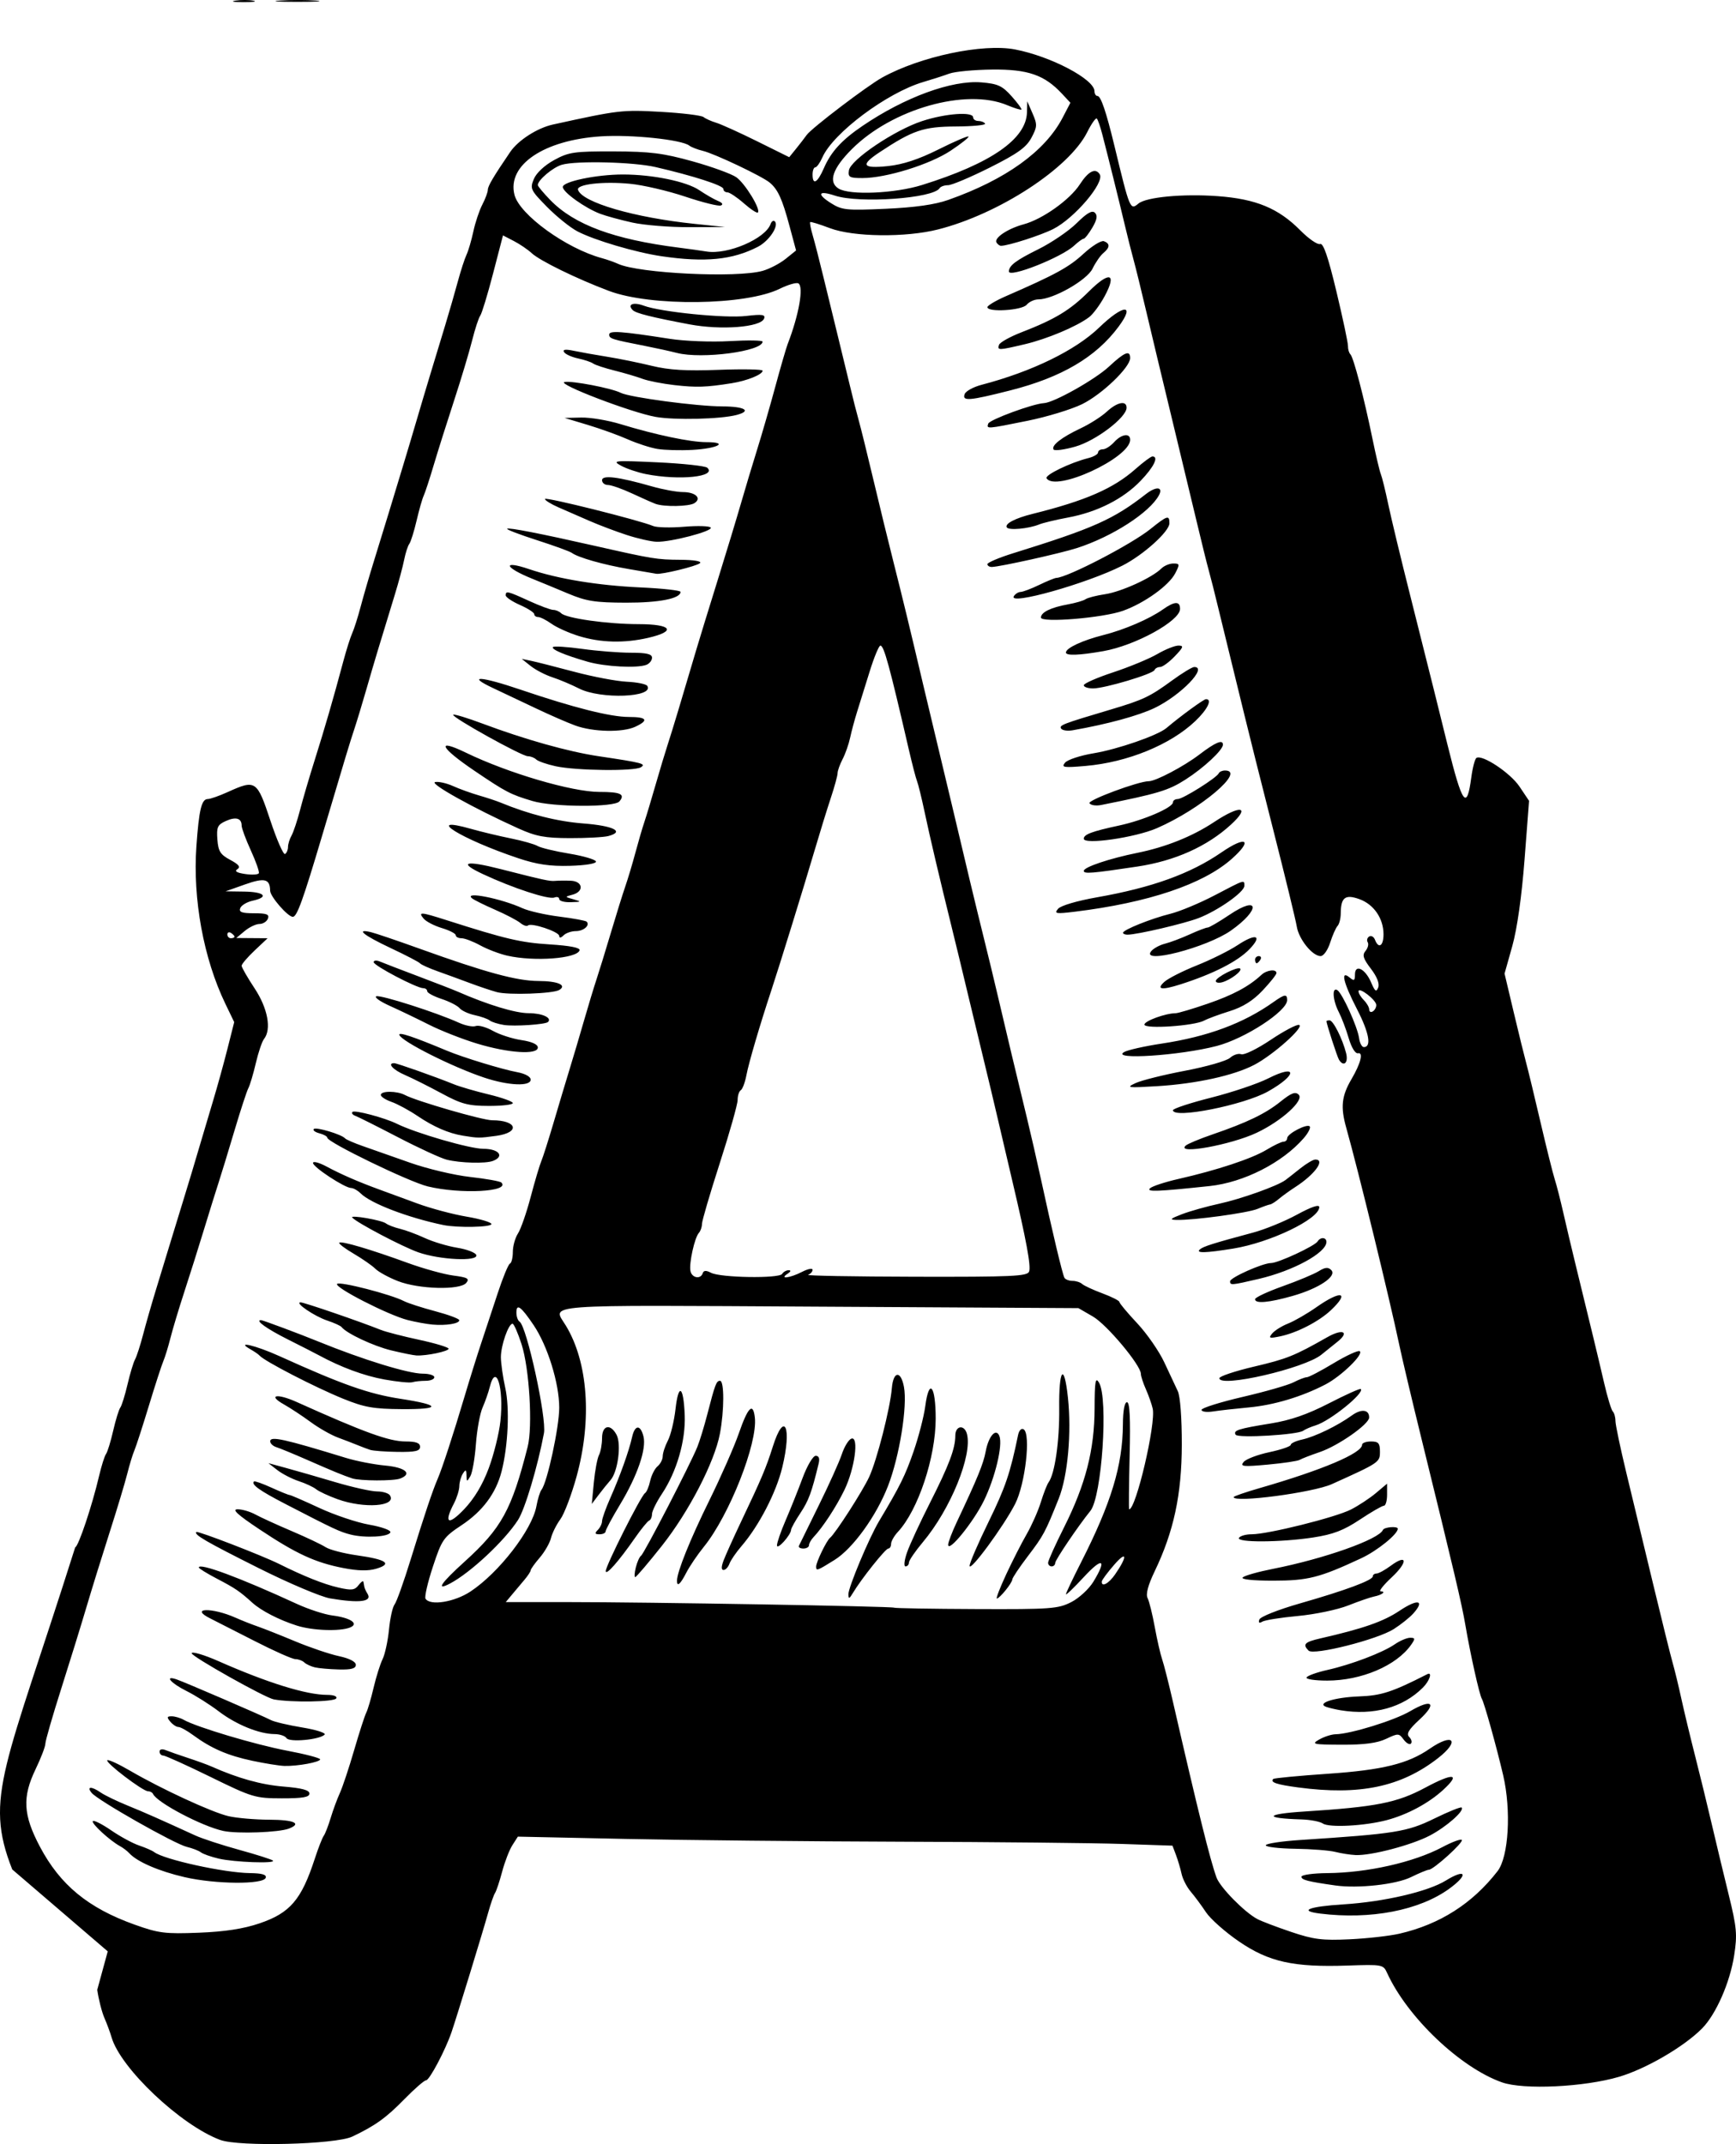 <?xml version="1.0" encoding="UTF-8" standalone="no"?>
<!-- Created with Inkscape (http://www.inkscape.org/) -->

<svg
   xmlns:dc="http://purl.org/dc/elements/1.1/"
   xmlns:cc="http://creativecommons.org/ns#"
   xmlns:rdf="http://www.w3.org/1999/02/22-rdf-syntax-ns#"
   xmlns:svg="http://www.w3.org/2000/svg"
   xmlns="http://www.w3.org/2000/svg"
   xmlns:sodipodi="http://sodipodi.sourceforge.net/DTD/sodipodi-0.dtd"
   xmlns:inkscape="http://www.inkscape.org/namespaces/inkscape"
   width="486.498"
   height="600.748"
   id="svg2"
   version="1.1"
   inkscape:version="0.48.2 r9819"
   sodipodi:docname="a.svg"
   inkscape:export-filename="/Users/bthj/Developer/EclipseProjects/alaska.is/static/images/alaska_300x.png"
   inkscape:export-xdpi="12.01"
   inkscape:export-ydpi="12.01">
  <defs
     id="defs4" />
  <sodipodi:namedview
     id="base"
     pagecolor="#ffffff"
     bordercolor="#666666"
     borderopacity="1.0"
     inkscape:pageopacity="0.0"
     inkscape:pageshadow="2"
     inkscape:zoom="0.77788306"
     inkscape:cx="169.67369"
     inkscape:cy="182.71451"
     inkscape:document-units="px"
     inkscape:current-layer="layer1"
     showgrid="false"
     showguides="true"
     inkscape:guide-bbox="true"
     fit-margin-top="0"
     fit-margin-left="0"
     fit-margin-right="0"
     fit-margin-bottom="0"
     inkscape:window-width="1920"
     inkscape:window-height="1152"
     inkscape:window-x="0"
     inkscape:window-y="0"
     inkscape:window-maximized="1">
    <sodipodi:guide
       orientation="1,0"
       position="-494.195,487.195"
       id="guide3078" />
  </sodipodi:namedview>
  <g
     inkscape:label="Layer 1"
     inkscape:groupmode="layer"
     id="layer1"
     transform="translate(-1494.111,35.654)">
    <path
       style="fill:#000000"
       d="m 1555.827,563.934 c -11.048,-4.113 -27.932,-20.062 -30.455,-28.768 -0.387,-1.337 -1.292,-3.781 -2.01,-5.431 -0.718,-1.65 -1.617,-5.188 -1.999,-7.862 l 2.943,-10.771 -26.761,-22.954 c -8.048,-20.32 -1.869,-28.569 17.636,-90.249 0.923,-0.253 4.744,-11.665 6.7,-20.013 0.664,-2.833 1.539,-5.601 1.945,-6.151 0.406,-0.55 1.306,-3.475 2,-6.5 0.694,-3.025 1.594,-5.95 2,-6.5 0.406,-0.55 1.317,-3.475 2.023,-6.5 0.707,-3.025 1.658,-6.175 2.113,-7 0.455,-0.825 1.474,-3.975 2.264,-7 0.79,-3.025 2.403,-8.65 3.585,-12.5 1.181,-3.85 3.003,-9.817 4.048,-13.259 1.045,-3.443 2.837,-9.293 3.983,-13 1.146,-3.707 2.937,-9.666 3.981,-13.241 1.044,-3.575 2.85,-9.65 4.014,-13.5 1.164,-3.85 2.969,-10.375 4.012,-14.5 l 1.896,-7.5 -2.475,-5.13 c -6.106,-12.657 -9.17,-29.321 -8.119,-44.15 0.726,-10.245 1.442,-13.22 3.182,-13.22 0.701,0 3.236,-0.89 5.633,-1.978 7.787,-3.534 8.174,-3.276 11.893,7.933 1.817,5.475 3.677,9.724 4.135,9.441 0.457,-0.283 0.831,-1.168 0.831,-1.968 0,-0.8 0.442,-2.236 0.982,-3.191 0.54,-0.955 1.624,-4.211 2.408,-7.236 0.784,-3.025 2.635,-9.325 4.112,-14 2.783,-8.807 5.209,-17.182 7.968,-27.5 0.882,-3.3 2.021,-6.9 2.53,-8 0.51,-1.1 1.582,-4.475 2.382,-7.5 0.801,-3.025 2.438,-8.65 3.639,-12.5 1.201,-3.85 3.069,-9.925 4.15,-13.5 1.082,-3.575 2.858,-9.425 3.948,-13 1.089,-3.575 2.836,-9.425 3.881,-13 1.045,-3.575 2.822,-9.537 3.95,-13.25 1.128,-3.712 2.972,-9.787 4.098,-13.5 1.126,-3.712 2.718,-9.225 3.537,-12.25 0.819,-3.025 1.914,-6.4 2.435,-7.5 0.52,-1.1 1.387,-4.053 1.926,-6.563 0.539,-2.51 1.669,-5.885 2.511,-7.5 0.842,-1.615 1.534,-3.479 1.538,-4.142 0.01,-1.054 1.52,-3.615 6.274,-10.605 2.228,-3.276 7.586,-6.72 11.946,-7.678 18.44,-4.053 19.402,-4.167 30.218,-3.563 6.013,0.335 11.413,0.992 12,1.459 0.587,0.467 2.193,1.187 3.568,1.6 1.375,0.413 6.54,2.753 11.479,5.199 l 8.979,4.448 1.887,-2.327 c 1.038,-1.28 2.397,-3.04 3.021,-3.912 1.373,-1.92 16.933,-13.75 21.161,-16.089 10.661,-5.899 28.192,-9.599 37.231,-7.858 10.026,1.931 22.243,8.358 22.243,11.701 0,0.732 0.378,1.33 0.84,1.33 0.944,0 2.437,4.395 4.759,14 4.323,17.886 4.401,18.075 6.721,16.15 2.198,-1.824 12.467,-2.787 22.181,-2.079 10.761,0.784 17.048,3.389 23.223,9.623 2.323,2.345 4.798,4.048 5.5,3.785 0.908,-0.34 2.227,3.489 4.571,13.271 1.812,7.562 3.274,14.462 3.25,15.333 -0.024,0.871 0.282,1.909 0.679,2.307 0.88,0.88 3.809,12.086 6.172,23.61 0.958,4.675 2.023,9.175 2.365,10 0.342,0.825 1.283,4.65 2.09,8.5 0.807,3.85 3.57,15.325 6.141,25.5 2.571,10.175 5.537,21.988 6.591,26.25 1.055,4.263 2.783,11.238 3.841,15.5 4.182,16.858 5.434,18.579 6.68,9.186 0.363,-2.74 1.013,-5.199 1.443,-5.465 1.648,-1.019 9.504,4.209 12.063,8.028 l 2.681,4 -1.268,16.5 c -0.791,10.296 -2.083,19.397 -3.434,24.204 l -2.166,7.704 2.559,10.796 c 1.407,5.938 2.99,12.371 3.517,14.296 0.527,1.925 2.321,9.35 3.987,16.5 1.666,7.15 3.462,14.35 3.99,16 0.529,1.65 1.623,5.925 2.432,9.5 0.809,3.575 2.408,10.325 3.554,15 4.091,16.686 6.242,25.603 7.88,32.668 0.914,3.942 1.998,7.505 2.41,7.917 0.412,0.412 0.749,1.61 0.749,2.663 0,1.053 1.378,7.616 3.063,14.583 1.685,6.968 5.064,20.994 7.508,31.169 2.445,10.175 4.9,20.075 5.455,22 0.556,1.925 1.648,6.425 2.428,10 0.78,3.575 2.509,10.775 3.844,16 1.334,5.225 3.423,13.775 4.642,19 1.219,5.225 3.373,14.199 4.786,19.942 2.274,9.241 2.452,11.203 1.547,17.046 -1.184,7.65 -5.113,16.571 -9.039,20.521 -5.079,5.111 -15.668,11.273 -23.189,13.495 -9.801,2.895 -26.783,3.704 -32.844,1.566 -11.697,-4.127 -26.563,-18.286 -32.198,-30.667 -1.065,-2.34 -1.356,-2.395 -11.032,-2.061 -15.183,0.524 -22.083,-1.003 -30.471,-6.745 -3.85,-2.635 -8.014,-6.323 -9.252,-8.195 -1.239,-1.872 -3.153,-4.455 -4.253,-5.742 -1.101,-1.286 -2.261,-3.536 -2.579,-5 -0.318,-1.464 -1.023,-3.842 -1.566,-5.285 l -0.988,-2.624 -14.181,-0.481 c -7.8,-0.265 -35.556,-0.547 -61.681,-0.627 -26.125,-0.08 -61.02,-0.433 -77.544,-0.783 l -30.044,-0.637 -1.531,2.389 c -0.842,1.314 -2.13,4.639 -2.861,7.389 -0.731,2.75 -1.631,5.45 -1.999,6 -0.368,0.55 -1.233,3.025 -1.921,5.5 -1.48,5.323 -8.8,29.195 -10.273,33.5 -1.732,5.063 -6.197,13.5 -7.145,13.5 -0.493,0 -3.211,2.362 -6.039,5.25 -5.18,5.289 -8.214,7.468 -14.643,10.521 -4.661,2.213 -31.724,2.892 -37,0.928 z m 330.5,-57.798 c 11.312,-2.619 20.43,-8.436 27.467,-17.52 3.11,-4.015 3.866,-17.012 1.563,-26.881 -1.856,-7.956 -5.316,-20.345 -5.983,-21.424 -0.666,-1.077 -3.24,-12.61 -4.593,-20.576 -1,-5.885 -3.146,-14.996 -12.467,-52.915 -2.557,-10.403 -5.273,-21.878 -6.035,-25.5 -2.772,-13.176 -11.544,-49.092 -14.895,-60.983 -1.636,-5.808 -1.307,-8.884 1.457,-13.602 2.604,-4.445 3.407,-7.608 1.847,-7.275 -0.765,0.163 -1.827,-1.553 -2.614,-4.225 -0.729,-2.475 -1.982,-5.774 -2.786,-7.331 -1.704,-3.301 -1.955,-7.092 -0.405,-6.134 1.393,0.861 5.661,10.284 6.099,13.465 0.189,1.375 0.788,2.5 1.331,2.5 2.211,0 1.489,-4.03 -1.899,-10.598 -3.88,-7.52 -4.715,-11.083 -2.087,-8.902 1.252,1.039 1.5,0.899 1.5,-0.846 0,-3.043 2.904,-1.605 4.537,2.246 1.063,2.507 1.441,2.775 1.977,1.399 0.421,-1.079 -0.327,-2.999 -2.046,-5.252 -2.183,-2.861 -2.474,-3.834 -1.502,-5.005 0.664,-0.8 0.935,-1.892 0.604,-2.429 -0.331,-0.536 -0.142,-1.259 0.421,-1.607 0.563,-0.348 1.293,0.071 1.623,0.931 1.008,2.627 2.386,1.743 2.386,-1.532 0,-4.444 -2.705,-8.396 -6.747,-9.857 -3.986,-1.441 -5.211,-0.505 -5.238,4.003 -0.01,1.403 -0.411,2.978 -0.894,3.5 -0.484,0.522 -1.419,2.638 -2.078,4.7 -0.668,2.089 -1.849,3.75 -2.669,3.75 -2.296,0 -6.109,-4.728 -6.681,-8.282 -0.284,-1.77 -3.265,-14.018 -6.623,-27.218 -3.358,-13.2 -6.973,-27.6 -8.033,-32 -1.06,-4.4 -2.822,-11.6 -3.915,-16 -1.094,-4.4 -2.688,-10.925 -3.542,-14.5 -0.854,-3.575 -1.994,-8.075 -2.533,-10 -0.539,-1.925 -2.099,-8.225 -3.468,-14 -1.369,-5.775 -4.506,-18.825 -6.972,-29 -2.466,-10.175 -5.646,-23.45 -7.066,-29.5 -1.42,-6.05 -3.022,-12.575 -3.56,-14.5 -0.538,-1.925 -1.673,-6.425 -2.521,-10 -1.63,-6.866 -4.623,-18.918 -6.29,-25.329 -0.548,-2.106 -1.229,-4.062 -1.514,-4.347 -0.285,-0.285 -1.498,1.438 -2.696,3.829 -5.056,10.092 -24.733,22.918 -41.792,27.242 -9.117,2.311 -23.761,2.131 -30.349,-0.372 -2.861,-1.087 -5.333,-1.845 -5.494,-1.684 -0.161,0.161 0.162,1.838 0.718,3.726 0.556,1.889 1.935,7.259 3.064,11.934 1.129,4.675 2.888,11.875 3.908,16 1.02,4.125 2.552,10.425 3.405,14 0.852,3.575 1.996,8.075 2.542,10 0.545,1.925 2.379,9.35 4.075,16.5 1.696,7.15 4.222,17.5 5.614,23 2.61,10.311 4.578,18.433 8.238,34 1.164,4.95 3.044,12.825 4.178,17.5 1.134,4.675 2.908,12.1 3.942,16.5 3.614,15.381 6.899,29.068 9.001,37.5 1.165,4.675 2.958,12.1 3.984,16.5 2.08,8.923 5.186,21.935 8.114,34 1.068,4.4 2.77,11.825 3.782,16.5 3.28,15.153 6.17,27.291 6.704,28.155 0.287,0.465 1.306,0.845 2.263,0.845 0.958,0 2.168,0.391 2.691,0.869 0.522,0.478 3.087,1.664 5.7,2.636 2.612,0.972 4.75,2.061 4.75,2.419 0,0.359 2.233,3.031 4.963,5.938 2.729,2.907 6.152,7.84 7.605,10.962 1.453,3.122 3.158,6.757 3.788,8.078 0.677,1.42 1.135,7.549 1.121,15 -0.027,13.952 -2.247,24.312 -7.602,35.467 -1.872,3.899 -2.539,6.416 -1.989,7.5 0.456,0.897 1.363,4.556 2.016,8.131 0.653,3.575 1.579,7.625 2.058,9 0.479,1.375 1.851,6.775 3.049,12 6.977,30.433 10.404,44.249 12.196,49.17 1.009,2.772 7.808,9.696 11.417,11.627 1.139,0.609 5.402,2.232 9.474,3.607 6.311,2.13 8.734,2.436 16.404,2.077 4.95,-0.232 11.25,-0.943 14,-1.58 z m -22.25,-5.624 c -6.223,-0.772 -3.186,-1.978 6.5,-2.581 11.377,-0.708 23.695,-3.571 28.718,-6.675 5.668,-3.503 6.467,-1.719 1.009,2.255 -8.395,6.112 -22.079,8.757 -36.227,7.002 z m 4.25,-7.878 c -7.708,-1.096 -9.5,-1.557 -9.5,-2.444 0,-0.525 3.263,-0.982 7.25,-1.014 11.23,-0.092 24.258,-3.033 32.223,-7.273 2.702,-1.438 5.163,-2.356 5.47,-2.04 0.607,0.626 -7.939,8.365 -9.241,8.37 -0.439,0.001 -2.689,0.933 -5,2.069 -4.193,2.062 -14.855,3.235 -21.202,2.332 z m 0,-9.399 c -1.65,-0.42 -6.713,-0.817 -11.25,-0.882 -4.537,-0.065 -8.25,-0.503 -8.25,-0.973 0,-0.47 4.388,-1.14 9.75,-1.49 26.499,-1.726 29.855,-2.262 37.46,-5.988 3.984,-1.952 7.443,-3.349 7.687,-3.104 0.881,0.881 -4.296,5.435 -8.938,7.862 -5.122,2.678 -16.425,5.647 -20.771,5.455 -1.478,-0.065 -4.038,-0.462 -5.688,-0.882 z m -3.5,-7.957 c -0.825,-0.557 -3.525,-1.073 -6,-1.146 -10.715,-0.318 -10.26,-1.508 0.848,-2.218 20.116,-1.287 25.941,-2.438 33.877,-6.694 7.902,-4.238 10.011,-3.965 4.986,0.645 -4.062,3.727 -10.036,6.932 -15.757,8.453 -6.181,1.644 -16.152,2.177 -17.955,0.961 z m -6.869,-10.1 c -6.119,-0.815 -7.966,-1.441 -7.026,-2.382 0.241,-0.241 7.179,-0.9 15.417,-1.465 15.206,-1.042 22.342,-2.8 28.421,-7.003 6.623,-4.579 8.634,-2.265 2.307,2.654 -10.36,8.054 -21.95,10.482 -39.119,8.196 z m 5.869,-13.443 c 1.375,-0.786 3.43,-1.445 4.568,-1.465 4.205,-0.072 16.454,-3.858 20.887,-6.456 6.185,-3.624 7.666,-2.307 2.631,2.341 -3.061,2.826 -3.757,4.007 -2.878,4.886 0.637,0.638 0.847,1.471 0.466,1.853 -0.382,0.382 -1.304,-0.141 -2.05,-1.161 -1.289,-1.763 -1.53,-1.772 -4.891,-0.177 -2.505,1.189 -6.113,1.667 -12.384,1.642 -8.179,-0.033 -8.66,-0.144 -6.349,-1.465 z m 6,-8.185 c -1.375,-0.227 -3.175,-0.646 -4,-0.931 -2.966,-1.025 2.2,-2.69 9.157,-2.951 6.257,-0.235 9.229,-1.203 19.093,-6.218 1.528,-0.777 0.685,1.85 -1.198,3.733 -5.629,5.629 -13.821,7.891 -23.052,6.367 z m -9.562,-9.214 c 0.306,-0.495 2.92,-1.429 5.809,-2.077 6.719,-1.506 15.503,-4.848 18.907,-7.194 1.46,-1.006 3.398,-1.829 4.307,-1.829 1.442,0 1.478,0.249 0.277,1.963 -4.092,5.843 -13.927,10.037 -23.533,10.037 -3.49,0 -6.074,-0.403 -5.767,-0.899 z m 0.564,-7.498 c -1.748,-1.748 -1.113,-2.415 3.248,-3.412 12.07,-2.759 17.713,-4.728 22.25,-7.764 5.091,-3.407 7.206,-2.989 3.853,0.761 -1.019,1.139 -3.494,3.115 -5.5,4.39 -4.618,2.935 -22.438,7.436 -23.85,6.024 z m -13.799,-8.713 c 0.26,-0.779 5.258,-2.763 11.38,-4.517 12.843,-3.679 20.417,-6.494 20.417,-7.588 0,-0.431 0.468,-0.784 1.04,-0.784 0.572,0 2.367,-0.981 3.988,-2.179 4.69,-3.468 4.879,-1.057 0.255,3.256 -2.313,2.158 -3.698,3.923 -3.077,3.923 1.647,0 0.378,1.001 -1.82,1.436 -1.037,0.205 -4.318,1.337 -7.292,2.516 -2.974,1.178 -9.32,2.504 -14.102,2.945 -4.782,0.441 -9.27,1.158 -9.973,1.592 -0.849,0.524 -1.122,0.323 -0.815,-0.6 z m -4.654,-11.803 c 0.522,-0.503 4.325,-1.578 8.45,-2.39 14.345,-2.823 29.71,-8.259 30.833,-10.909 0.346,-0.818 4.167,-1.128 4.167,-0.338 0,1.526 -5.769,6.185 -10.236,8.267 -11.728,5.467 -14.937,6.283 -24.714,6.284 -5.734,3e-4 -9.076,-0.359 -8.5,-0.913 z m -1.05,-11.086 c 0.34,-0.55 1.945,-1 3.567,-1 4.539,0 23.459,-4.717 27.797,-6.931 2.128,-1.085 5.279,-3.16 7.002,-4.61 l 3.134,-2.637 0,3.089 c 0,1.699 -0.399,3.089 -0.886,3.089 -0.487,0 -3.525,1.754 -6.75,3.897 -4.545,3.021 -7.482,4.145 -13.056,5 -9.137,1.401 -21.649,1.463 -20.808,0.103 z m -1.5,-11.417 c 0,-0.229 3.263,-1.357 7.25,-2.507 17.62,-5.08 28.75,-9.792 28.75,-12.171 0,-0.498 1.125,-0.905 2.5,-0.905 2.08,0 2.5,0.477 2.5,2.843 0,3 -0.116,3.079 -13.482,9.109 -5.274,2.38 -27.518,5.315 -27.518,3.632 z m 2.801,-9.844 c 0.671,-0.809 3.916,-2.043 7.21,-2.742 3.294,-0.699 5.989,-1.624 5.989,-2.055 0,-0.431 1.445,-1.101 3.21,-1.489 3.595,-0.79 9.933,-3.866 13.945,-6.768 2.65,-1.917 4.873,-1.63 4.814,0.624 -0.049,1.874 -8.664,7.894 -13.805,9.646 -2.565,0.875 -5.114,1.862 -5.664,2.196 -0.55,0.333 -4.582,0.933 -8.96,1.332 -6.942,0.634 -7.803,0.539 -6.739,-0.744 z m -2.236,-7.633 c -0.749,-1.211 0.733,-1.686 9.839,-3.155 5.513,-0.889 10.26,-2.533 16.31,-5.645 4.693,-2.415 8.705,-4.219 8.916,-4.008 1.114,1.114 -8.603,8.947 -12.63,10.182 -1.375,0.421 -2.95,1.1 -3.5,1.508 -1.543,1.144 -18.307,2.135 -18.934,1.12 z m -9.566,-6.963 c 0,-0.521 5.202,-2.157 11.56,-3.636 6.358,-1.479 12.771,-3.32 14.25,-4.092 1.48,-0.772 3.14,-1.407 3.69,-1.413 0.55,-0.005 3.921,-1.768 7.49,-3.917 3.57,-2.149 6.871,-3.672 7.337,-3.384 1.255,0.776 -5.145,7.001 -9.569,9.307 -6.614,3.447 -14.469,5.805 -21.492,6.45 -3.721,0.342 -8.229,0.849 -10.016,1.127 -1.788,0.278 -3.25,0.078 -3.25,-0.443 z m 5,-8.872 c 0,-0.529 4.388,-1.993 9.75,-3.254 9.193,-2.161 11.266,-2.994 20.494,-8.236 4.386,-2.492 6.392,-1.503 2.756,1.358 -1.375,1.082 -3.35,2.668 -4.389,3.524 -4.678,3.853 -28.61,9.38 -28.61,6.608 z m 14.803,-12.533 c 0.695,-0.837 2.711,-2.095 4.48,-2.794 1.769,-0.7 5.355,-2.773 7.969,-4.608 6.863,-4.818 9.434,-4.247 3.998,0.888 -3.355,3.169 -9.55,6.356 -14.23,7.32 -3.044,0.627 -3.322,0.526 -2.217,-0.806 z m -4.803,-9.604 c 0,-0.476 3.487,-2.109 7.75,-3.629 4.263,-1.52 8.811,-3.422 10.107,-4.227 1.787,-1.11 2.634,-1.183 3.5,-0.304 1.683,1.708 -3.464,5.153 -10.818,7.241 -6.693,1.901 -10.539,2.236 -10.539,0.919 z m -7,-5.011 c 0,-1.041 9.16,-5.123 11.497,-5.123 1.99,0 12.239,-4.765 13.042,-6.063 0.794,-1.285 2.461,-1.182 2.461,0.153 0,3.037 -9.289,8.105 -19,10.367 -7.655,1.783 -8,1.811 -8,0.666 z m -8.45,-8.949 c 0.952,-0.828 3.749,-1.71 14.95,-4.715 3.3,-0.885 8.812,-3.142 12.25,-5.015 4.022,-2.191 6.25,-2.944 6.25,-2.112 0,3.323 -13.717,9.931 -24.117,11.618 -7.776,1.262 -10.604,1.33 -9.333,0.225 z m -5.05,-9.851 c 2.2,-0.845 6.925,-2.174 10.5,-2.953 6.094,-1.328 16.257,-4.957 18.5,-6.605 0.55,-0.404 2.415,-1.867 4.144,-3.25 1.729,-1.383 3.642,-2.515 4.25,-2.515 2.887,0 -0.148,4.181 -5.577,7.683 -1.549,0.999 -3.619,2.492 -4.599,3.317 -0.981,0.825 -2.106,1.538 -2.5,1.584 -0.395,0.046 -1.979,0.606 -3.52,1.245 -2.78,1.152 -17.898,3.212 -22.698,3.092 -2.071,-0.052 -1.813,-0.326 1.5,-1.599 z m -8.963,-7.241 c 0.57,-0.581 4.17,-1.768 8,-2.639 10.828,-2.462 20.605,-5.702 24.693,-8.18 2.052,-1.244 4.189,-2.262 4.75,-2.262 0.561,0 1.02,-0.438 1.02,-0.974 0,-1.282 5.75,-4.239 6.351,-3.266 0.256,0.414 -0.51,1.875 -1.702,3.246 -6.006,6.913 -16.818,12.413 -26.398,13.428 -14.653,1.553 -17.721,1.671 -16.715,0.647 z m 10.013,-11.971 c 0.522,-0.489 3.875,-1.893 7.45,-3.12 9.825,-3.372 14.915,-5.828 19.175,-9.251 3.003,-2.414 4.128,-2.837 5.061,-1.903 1.582,1.582 -4.767,7.341 -11.736,10.645 -7.172,3.4 -22.727,6.23 -19.95,3.629 z m -3.55,-9.927 c 0,-0.449 4.816,-2.036 10.701,-3.526 5.886,-1.49 13.073,-3.911 15.972,-5.379 8.262,-4.183 8.231,-1 -0.036,3.643 -6.856,3.851 -26.638,7.758 -26.638,5.261 z m -10.5,-7.595 c 1.65,-0.772 7.901,-2.333 13.89,-3.468 5.99,-1.135 11.662,-2.763 12.605,-3.617 0.943,-0.854 2.356,-1.306 3.14,-1.006 0.784,0.301 4.493,-1.511 8.243,-4.026 3.75,-2.515 7.336,-4.401 7.968,-4.19 1.582,0.527 -7.248,8.398 -12.531,11.17 -5.742,3.013 -16.29,5.328 -27.316,5.996 -8.258,0.5 -8.753,0.43 -6,-0.859 z m 57.022,-6.554 c -0.493,-0.798 -3.475,-9.959 -3.511,-10.785 -0.01,-0.138 0.388,-0.25 0.875,-0.25 1.02,0 3.639,5.215 4.645,9.25 0.667,2.674 -0.706,3.894 -2.01,1.785 z m -60.213,-2.148 c 0.995,-0.579 5.72,-1.644 10.5,-2.366 12.929,-1.954 22.928,-5.667 31.345,-11.638 3.149,-2.234 3.846,-2.333 3.846,-0.548 0,3.095 -11.816,10.784 -19.752,12.854 -10.295,2.685 -29.835,3.964 -25.939,1.698 z m 5.691,-7.693 c 0,-1.02 5.91,-3.175 8.741,-3.188 0.683,-0.003 4.733,-1.207 9,-2.675 7.117,-2.448 11.536,-4.82 15.053,-8.081 1.48,-1.372 4.206,-1.693 4.206,-0.495 0,0.415 -1.749,2.612 -3.887,4.882 -2.689,2.854 -5.54,4.642 -9.25,5.798 -2.95,0.919 -6.154,2.103 -7.121,2.631 -2.748,1.501 -16.742,2.443 -16.742,1.127 z m 5.561,-11.959 c 1.066,-0.971 5.172,-3.056 9.123,-4.633 3.952,-1.577 9.097,-4.133 11.434,-5.68 5.14,-3.403 7.066,-2.767 3.354,1.107 -3.311,3.456 -10.177,6.961 -19.372,9.889 -5.297,1.687 -6.88,1.449 -4.539,-0.683 z m 14.439,-0.255 c 0,-1.049 6.144,-4.169 6.839,-3.474 0.646,0.646 -2.755,3.211 -5.089,3.837 -0.963,0.258 -1.75,0.095 -1.75,-0.363 z m 11,-5.98 c 0,-0.55 0.477,-1 1.059,-1 0.583,0 0.781,0.45 0.441,1 -0.34,0.55 -0.817,1 -1.059,1 -0.243,0 -0.441,-0.45 -0.441,-1 z m -29.081,-2.402 c 0.64,-0.771 2.367,-1.704 3.838,-2.073 1.471,-0.369 4.578,-1.538 6.904,-2.598 2.326,-1.06 4.598,-1.927 5.048,-1.927 0.45,0 3.221,-1.618 6.159,-3.596 8.35,-5.623 8.729,-1.46 0.403,4.422 -6.766,4.78 -25.555,9.632 -22.351,5.772 z m -7.919,-5.134 c 0,-0.82 7.923,-3.995 13.286,-5.325 2.632,-0.653 8.203,-2.976 12.38,-5.163 8.63,-4.519 8.334,-4.425 8.334,-2.646 0,1.714 -7.285,6.857 -12.723,8.981 -4.001,1.563 -17.341,4.686 -20.027,4.687 -0.688,4.5e-4 -1.25,-0.24 -1.25,-0.535 z m -18.215,-6.706 c 0.747,-0.9 5.287,-2.24 10.993,-3.246 15.357,-2.707 26.118,-6.593 34.801,-12.567 6.975,-4.799 8.935,-3.54 2.862,1.838 -8.011,7.093 -23.376,12.26 -43.935,14.775 -5.318,0.651 -5.85,0.561 -4.721,-0.799 z m 7.215,-10.632 c 0,-1.057 7.2,-3.476 15.104,-5.074 7.899,-1.598 15.392,-4.611 21.424,-8.614 7.367,-4.89 10.335,-4.441 4.723,0.714 -6.666,6.124 -15.714,10.178 -26.25,11.762 -12.746,1.916 -15,2.098 -15,1.213 z m 0,-9.013 c 0,-1.208 2.278,-2.06 9.884,-3.694 6.869,-1.476 15.116,-5.027 15.116,-6.509 0,-0.501 0.598,-0.911 1.329,-0.911 1.45,0 10.966,-5.977 11.505,-7.227 0.183,-0.425 0.971,-0.773 1.75,-0.773 5.951,0 -6.841,10.831 -19.083,16.157 -6.088,2.649 -20.5,4.727 -20.5,2.957 z m 1.605,-9.945 c -0.537,-0.869 13.736,-6.169 16.611,-6.169 1.956,0 9.821,-4.146 14.184,-7.475 4.495,-3.431 6.6,-4.313 6.6,-2.764 0,1.5 -5.352,6.49 -10.479,9.77 -4.793,3.066 -7.701,3.943 -23.652,7.136 -1.447,0.29 -2.916,0.066 -3.264,-0.496 z m -6.854,-11.36 c 0.688,-0.834 4.288,-2.019 8,-2.634 6.775,-1.123 17.979,-5.009 20.435,-7.088 3.987,-3.376 10.415,-8.068 11.064,-8.076 1.853,-0.024 0.433,2.885 -3,6.149 -6.981,6.635 -19,11.545 -30.75,12.561 -6.18,0.535 -6.853,0.428 -5.749,-0.91 z m -1.099,-9.564 c -0.581,-0.939 0.34,-1.292 13.848,-5.311 9.144,-2.72 10.993,-3.594 17.207,-8.132 2.864,-2.091 5.676,-3.803 6.25,-3.803 3.909,0 -3.75,7.931 -11.069,11.461 -4.512,2.177 -13.304,4.572 -23.02,6.271 -1.447,0.253 -2.895,0.034 -3.217,-0.487 z m 6.348,-12.138 c 0,-0.491 3.712,-2.119 8.25,-3.618 4.537,-1.499 10.089,-3.797 12.338,-5.107 2.248,-1.31 4.92,-2.382 5.937,-2.382 1.571,0 1.417,0.451 -1.025,3 -1.581,1.65 -3.428,3 -4.104,3 -0.676,0 -1.379,0.38 -1.563,0.844 -0.442,1.12 -13.938,5.156 -17.238,5.156 -1.427,0 -2.595,-0.402 -2.595,-0.893 z m -5,-9.164 c 0,-1.254 4.619,-3.408 10.5,-4.897 5.881,-1.488 12.927,-4.518 16.654,-7.163 3.313,-2.35 4.852,-2.393 4.824,-0.133 -0.041,3.368 -12.523,10.224 -21.479,11.799 -6.748,1.187 -10.5,1.327 -10.5,0.394 z m -7,-9.801 c 0,-1.468 2.771,-2.826 7.518,-3.683 2.19,-0.396 4.432,-1.049 4.982,-1.452 0.55,-0.403 3.025,-1.038 5.5,-1.41 4.553,-0.685 13.169,-4.623 15.741,-7.195 0.771,-0.771 2.281,-1.402 3.356,-1.402 1.812,0 1.85,0.201 0.527,2.76 -1.766,3.415 -8.644,8.346 -14.624,10.485 -5.614,2.008 -23,3.441 -23,1.897 z m -7.594,-5.989 c 0.392,-0.634 1.248,-1.168 1.903,-1.186 0.655,-0.019 2.991,-0.903 5.191,-1.966 2.2,-1.063 4.362,-1.947 4.805,-1.966 3.176,-0.134 21.029,-9.402 26.363,-13.686 4.773,-3.833 5.332,-4.003 5.332,-1.62 0,2.3 -7.33,8.899 -13.174,11.86 -9.948,5.041 -32.096,11.276 -30.42,8.564 z m -7.406,-8.97 c 0,-0.45 3.263,-1.831 7.25,-3.07 22.529,-7 28.05,-9.462 37.203,-16.591 2.835,-2.208 4.881,-2.015 3.62,0.342 -2.601,4.859 -13.101,11.626 -22.974,14.804 -4.608,1.484 -21.501,5.237 -23.849,5.3 -0.688,0.018 -1.25,-0.335 -1.25,-0.784 z m 5.428,-10.299 c -0.629,-1.018 2.323,-2.569 7.192,-3.78 14.871,-3.696 22.684,-7.099 28.869,-12.573 2.194,-1.942 4.332,-3.531 4.75,-3.531 1.858,0 0.44,2.931 -3.304,6.828 -4.898,5.098 -12.177,8.776 -20.37,10.295 -3.336,0.618 -6.965,1.488 -8.065,1.933 -3.003,1.214 -8.522,1.718 -9.072,0.828 z m 11.145,-13.766 c -0.554,-0.897 6.671,-4.39 11.678,-5.645 1.512,-0.379 2.75,-1.09 2.75,-1.581 0,-0.49 0.605,-0.892 1.345,-0.892 0.74,0 2.159,-0.9 3.155,-2 2.062,-2.279 4.5,-2.644 4.5,-0.675 0,5.096 -20.976,14.759 -23.427,10.792 z m 1.962,-8.062 c -0.693,-1.122 2.22,-3.396 7.611,-5.941 2.555,-1.206 5.841,-3.3 7.301,-4.654 2.909,-2.696 5.553,-3.227 5.553,-1.115 0,2.727 -8.613,9.265 -14.36,10.9 -3.09,0.879 -5.838,1.243 -6.106,0.81 z m -18.302,-7.252 c 0.368,-1.104 12.55,-5.583 15.604,-5.737 2.82,-0.142 14.352,-6.626 18.249,-10.26 4.351,-4.058 5.915,-4.684 5.915,-2.371 0,2.604 -7.924,10.202 -13.472,12.919 -2.997,1.468 -9.855,3.559 -15.239,4.647 -11.563,2.338 -11.569,2.338 -11.057,0.802 z m -6.598,-8.293 c 0.314,-0.819 2.438,-1.978 4.719,-2.576 14.119,-3.701 26.31,-9.639 32.975,-16.063 6.808,-6.562 10.228,-6.705 5.423,-0.227 -6.341,8.548 -15.966,14.207 -30.384,17.864 -11.509,2.92 -13.529,3.079 -12.732,1.002 z m 9.607,-13.761 c 0.224,-0.688 3.074,-2.283 6.333,-3.546 9.405,-3.644 13.579,-6.172 18.834,-11.402 5.838,-5.812 7.946,-5.184 4.434,1.322 -1.288,2.386 -3.242,5.02 -4.342,5.852 -3.449,2.609 -11.759,6.108 -18,7.58 -7.382,1.741 -7.767,1.752 -7.259,0.195 z m -3.241,-10.572 c 0,-0.452 2.362,-1.851 5.25,-3.109 13.812,-6.018 17.573,-8.073 21.652,-11.833 2.421,-2.232 5.008,-3.825 5.75,-3.54 1.762,0.676 1.706,1.761 -0.17,3.319 -0.835,0.693 -2.196,2.661 -3.025,4.372 -1.569,3.242 -11.032,8.612 -15.176,8.612 -1.119,0 -2.596,0.675 -3.28,1.5 -1.321,1.592 -11,2.189 -11,0.678 z m 6.015,-10.009 c 0.038,-1.66 1.948,-3.101 8.229,-6.21 3.709,-1.836 8.557,-5.133 10.772,-7.326 2.902,-2.873 4.333,-3.684 5.116,-2.901 0.783,0.783 0.577,1.952 -0.738,4.178 -1.004,1.7 -2.094,3.09 -2.421,3.09 -0.328,0 -1.538,0.877 -2.689,1.95 -3.538,3.296 -18.313,9.135 -18.269,7.219 z m -3.473,-8.101 c -0.781,-1.264 3.15,-3.9 7.615,-5.107 5.302,-1.433 12.956,-6.88 15.755,-11.212 2.379,-3.682 4.389,-4.69 5.563,-2.791 1.42,2.298 -7.016,12.244 -12.975,15.296 -3.433,1.759 -12.55,4.696 -14.691,4.732 -0.38,0.006 -0.95,-0.407 -1.267,-0.92 z m -206.542,470.956 c 8.577,-2.908 11.742,-6.605 15.492,-18.094 0.975,-2.987 2.104,-5.881 2.51,-6.431 0.406,-0.55 1.28,-2.8 1.943,-5 0.663,-2.2 1.825,-5.35 2.582,-7 0.757,-1.65 2.556,-7.05 3.997,-12 1.442,-4.95 2.969,-9.675 3.394,-10.5 0.425,-0.825 1.353,-3.975 2.062,-7 0.709,-3.025 1.841,-6.625 2.516,-8 0.675,-1.375 1.486,-5.119 1.801,-8.319 0.315,-3.2 1.018,-6.356 1.562,-7.011 0.544,-0.656 2.584,-6.362 4.533,-12.681 3.777,-12.245 6.122,-19.248 7.532,-22.489 1.241,-2.853 4.405,-12.539 7.514,-23 1.471,-4.95 3.578,-11.7 4.682,-15 1.104,-3.3 3.187,-9.6 4.63,-14 1.442,-4.4 2.989,-8.15 3.437,-8.333 0.448,-0.183 0.814,-1.662 0.814,-3.285 0,-1.624 0.649,-3.949 1.442,-5.167 0.793,-1.218 2.392,-5.815 3.554,-10.215 1.162,-4.4 2.498,-8.9 2.968,-10 0.47,-1.1 2.048,-6.05 3.505,-11 1.457,-4.95 3.481,-11.7 4.497,-15 1.016,-3.3 2.817,-9.375 4.003,-13.5 1.185,-4.125 2.754,-9.3 3.486,-11.5 0.732,-2.2 2.534,-8.05 4.004,-13 1.47,-4.95 3.293,-10.8 4.051,-13 0.758,-2.2 2.039,-6.475 2.847,-9.5 0.808,-3.025 1.926,-6.85 2.483,-8.5 0.557,-1.65 1.982,-6.375 3.166,-10.5 1.183,-4.125 2.743,-9.3 3.466,-11.5 1.166,-3.55 3.953,-12.793 7.989,-26.5 0.729,-2.475 3.357,-11.025 5.84,-19 2.483,-7.975 5.487,-17.875 6.676,-22 1.189,-4.125 3.218,-10.875 4.509,-15 1.291,-4.125 3.566,-12 5.056,-17.5 1.489,-5.5 3.057,-10.9 3.483,-12 3.13,-8.08 4.541,-16.033 3.011,-16.979 -0.533,-0.33 -2.897,0.349 -5.252,1.509 -9.526,4.689 -36.106,5.019 -47.85,0.594 -9.08,-3.421 -19.369,-8.451 -21.668,-10.592 -1.074,-1.001 -3.319,-2.526 -4.989,-3.389 l -3.036,-1.57 -2.788,10.714 c -1.533,5.892 -3.148,11.192 -3.588,11.778 -0.441,0.585 -1.47,3.735 -2.289,7 -0.818,3.265 -3.109,10.886 -5.09,16.936 -1.981,6.05 -4.537,14.15 -5.679,18 -1.142,3.85 -2.396,7.675 -2.787,8.5 -0.391,0.825 -1.289,3.975 -1.996,7 -0.707,3.025 -1.625,5.95 -2.039,6.5 -0.414,0.55 -1.067,2.575 -1.45,4.5 -0.383,1.925 -1.56,6.312 -2.615,9.75 -4.399,14.325 -5.842,19.128 -7.889,26.25 -1.185,4.125 -2.754,9.3 -3.486,11.5 -1.247,3.747 -2.208,6.932 -9.06,30 -5.294,17.823 -6.985,22.5 -8.136,22.5 -1.412,0 -6.342,-5.676 -6.364,-7.327 -0.043,-3.322 -1.556,-3.698 -7.046,-1.75 l -5.439,1.93 5.25,0.073 c 5.697,0.079 7.018,1.526 2.333,2.555 -1.604,0.352 -3.165,1.288 -3.469,2.079 -0.429,1.119 0.435,1.439 3.885,1.439 3.533,0 4.32,0.306 3.862,1.5 -0.317,0.825 -1.378,1.5 -2.358,1.5 -0.98,0 -2.845,0.885 -4.143,1.967 l -2.361,1.967 4.39,0.033 4.39,0.033 -3.64,3.433 c -2.002,1.888 -3.64,3.811 -3.64,4.273 0,0.462 1.631,3.305 3.624,6.317 3.705,5.6 4.801,11.491 2.643,14.21 -0.553,0.697 -1.584,3.742 -2.291,6.767 -0.707,3.025 -1.647,6.175 -2.089,7 -0.442,0.825 -2.208,6.225 -3.924,12 -1.716,5.775 -3.71,12.3 -4.43,14.5 -0.72,2.2 -2.542,8.05 -4.05,13 -1.507,4.95 -3.991,12.825 -5.519,17.5 -1.528,4.675 -3.289,10.525 -3.913,13 -0.624,2.475 -1.523,5.4 -1.997,6.5 -0.474,1.1 -2.299,6.725 -4.054,12.5 -1.755,5.775 -3.579,11.4 -4.054,12.5 -0.474,1.1 -1.368,4.025 -1.986,6.5 -0.618,2.475 -2.853,9.9 -4.968,16.5 -2.114,6.6 -5.042,16.05 -6.506,21 -1.464,4.95 -4.647,15.238 -7.074,22.863 -2.426,7.625 -4.412,14.515 -4.412,15.312 0,0.797 -1.231,4.009 -2.735,7.137 -3.778,7.858 -3.503,12.82 1.205,21.723 5.672,10.727 13.518,17.185 26.53,21.836 6.756,2.415 8.542,2.64 18,2.27 7.292,-0.286 12.486,-1.085 17,-2.616 z m -21,-12.956 c -7.195,-1.665 -13.3,-4.306 -15.475,-6.694 -0.564,-0.619 -1.746,-1.519 -2.628,-2 -2.89,-1.577 -8.161,-6.444 -7.593,-7.012 0.305,-0.305 2.617,0.863 5.137,2.597 2.52,1.734 6.039,3.643 7.82,4.242 1.781,0.599 3.688,1.432 4.238,1.852 2.743,2.092 19.636,5.799 26.833,5.887 3.401,0.042 4.711,0.43 4.42,1.31 -0.638,1.929 -14.093,1.822 -22.753,-0.181 z m 9.578,-5.189 c -2.157,-0.506 -4.407,-1.298 -5,-1.762 -0.593,-0.463 -2.37,-1.151 -3.948,-1.529 -3.416,-0.818 -24.896,-12.999 -26.651,-15.114 -1.54,-1.855 -0.057,-1.915 2.548,-0.103 1.085,0.755 4.447,2.384 7.473,3.62 5.003,2.045 8.74,3.696 19.014,8.402 1.933,0.885 7.49,2.703 12.35,4.04 4.86,1.337 9.091,2.686 9.403,2.998 0.894,0.893 -10.841,0.466 -15.188,-0.553 z m 1.311,-7.752 c -5.907,-1.255 -18.648,-7.959 -19.723,-10.377 -0.183,-0.412 -0.818,-0.75 -1.409,-0.75 -1.459,0 -12.04,-8.051 -11.409,-8.682 0.276,-0.276 3.123,1.028 6.327,2.898 8.838,5.158 23,11.698 27.665,12.775 2.288,0.528 7.423,0.971 11.41,0.985 6.951,0.023 9.214,1.048 5.5,2.49 -2.788,1.082 -14.411,1.501 -18.361,0.662 z m -3.612,-15.139 c -6.723,-3.294 -12.685,-5.989 -13.25,-5.989 -0.565,0 -1.027,-0.498 -1.027,-1.107 0,-0.659 0.708,-0.819 1.75,-0.394 0.963,0.392 3.775,1.376 6.25,2.187 2.475,0.811 5.4,1.874 6.5,2.363 7.472,3.321 13.969,5.133 20.25,5.647 5.143,0.421 7.25,0.988 7.25,1.949 0,1.025 -1.889,1.353 -7.75,1.344 -7.433,-0.011 -8.249,-0.256 -19.973,-6 z m 11.723,-4.52 c -6.883,-1.454 -11.533,-3.469 -16.594,-7.192 -1.702,-1.252 -3.559,-2.276 -4.128,-2.276 -0.568,0 -1.593,-0.675 -2.278,-1.5 -1.02,-1.229 -0.95,-1.5 0.391,-1.5 0.9,0 2.417,0.444 3.373,0.987 3.611,2.053 20.093,6.973 28.986,8.653 5.088,0.961 9.25,2.051 9.25,2.423 0,0.78 -6.323,1.947 -10,1.847 -1.375,-0.038 -5.425,-0.686 -9,-1.441 z m 9.573,-6.351 c -0.38,-0.615 -1.902,-1.124 -3.382,-1.132 -4.278,-0.023 -10.762,-2.671 -15.619,-6.379 -2.466,-1.882 -6.528,-4.444 -9.027,-5.692 -4.405,-2.2 -6.338,-4.457 -2.794,-3.262 2.241,0.755 24.199,10.23 26.461,11.417 0.941,0.494 4.899,1.425 8.796,2.068 3.897,0.643 6.709,1.546 6.249,2.006 -1.433,1.433 -9.921,2.206 -10.683,0.973 z m -3.573,-10.856 c -2.463,-0.459 -23,-11.996 -23,-12.921 0,-0.589 3.515,0.446 7.5,2.208 13.705,6.059 24.635,9.451 30.453,9.451 1.855,0 2.909,0.414 2.547,1 -0.61,0.987 -12.641,1.167 -17.5,0.262 z m 11.5,-8.975 c -1.1,-0.265 -2.428,-0.887 -2.95,-1.384 -0.522,-0.497 -1.647,-0.91 -2.5,-0.918 -0.853,-0.01 -6.05,-2.321 -11.55,-5.14 -5.5,-2.818 -11.009,-5.624 -12.242,-6.235 -6.046,-2.994 0.387,-3.192 7.072,-0.218 1.744,0.776 4.52,1.875 6.17,2.442 1.65,0.567 6.375,2.44 10.5,4.161 4.125,1.721 9.637,3.589 12.25,4.15 2.952,0.634 4.75,1.557 4.75,2.438 0,1.04 -1.263,1.386 -4.75,1.301 -2.612,-0.064 -5.65,-0.333 -6.75,-0.597 z m -5,-11.686 c -4.937,-1.561 -10.001,-4.16 -12.482,-6.404 -3.557,-3.219 -4.798,-4.062 -9.899,-6.73 -2.816,-1.472 -5.119,-2.89 -5.119,-3.151 0,-1.43 11.495,2.835 27.454,10.187 3.275,1.508 7.774,2.973 10,3.255 5.133,0.65 7.561,2.325 4.893,3.375 -2.879,1.133 -10.44,0.862 -14.847,-0.531 z m 9.321,-7.626 c -2.573,-0.434 -11.573,-4.244 -19.999,-8.467 -14.852,-7.442 -18.253,-9.412 -17.521,-10.144 0.385,-0.385 18.415,6.572 23.198,8.951 7.006,3.485 12.516,5.679 16.62,6.618 3.686,0.844 4.578,0.739 5.63,-0.657 0.688,-0.913 1.306,-1.348 1.375,-0.968 0.069,0.38 0.188,1.029 0.265,1.441 0.077,0.412 0.468,1.265 0.869,1.895 1.437,2.258 -2.195,2.721 -10.438,1.33 z m 3.679,-8.512 c -7.883,-1.532 -13.201,-3.984 -23.471,-10.823 -6.198,-4.127 -7.849,-5.641 -6.154,-5.641 1.274,0 3.511,0.654 4.971,1.454 1.46,0.8 6.029,2.89 10.154,4.644 4.125,1.754 8.415,3.788 9.534,4.519 1.119,0.732 5.122,1.767 8.895,2.302 8.15,1.154 9.871,2.352 5.346,3.721 -2.252,0.681 -5.148,0.626 -9.275,-0.176 z m 2,-9.389 c -3.055,-0.781 -4.643,-1.527 -18.267,-8.574 -7.221,-3.736 -9.615,-5.451 -8.776,-6.29 0.192,-0.192 2.392,0.583 4.891,1.721 2.498,1.138 4.79,2.069 5.093,2.069 0.303,0 4.04,1.624 8.305,3.609 4.265,1.985 10.573,4.103 14.019,4.706 3.485,0.61 6.113,1.56 5.922,2.141 -0.422,1.286 -7.125,1.657 -11.187,0.619 z m -3.625,-9.902 c -2.544,-0.92 -5.244,-2.176 -6,-2.792 -0.756,-0.616 -2.95,-1.638 -4.875,-2.271 -1.925,-0.633 -4.625,-2.025 -6,-3.093 l -2.5,-1.941 5,1.364 c 2.75,0.75 8.944,2.533 13.765,3.962 4.821,1.429 10.082,2.599 11.691,2.599 1.609,0 3.235,0.5 3.613,1.112 1.913,3.096 -7.239,3.756 -14.694,1.061 z m 4.125,-5.825 c -2.528,-0.833 -5.212,-1.935 -12.5,-5.134 -3.85,-1.69 -7.787,-3.315 -8.75,-3.612 -0.963,-0.296 -1.75,-1.039 -1.75,-1.65 0,-1.525 3.815,-0.689 21.25,4.658 2.888,0.886 7.838,1.848 11,2.139 5.654,0.52 7.684,2.295 4.168,3.644 -1.845,0.708 -11.229,0.676 -13.418,-0.045 z m 5,-8 c -0.825,-0.272 -2.4,-0.866 -3.5,-1.32 -1.1,-0.454 -3.575,-1.407 -5.5,-2.118 -1.925,-0.711 -5.369,-2.668 -7.653,-4.351 -2.284,-1.682 -5.659,-3.907 -7.5,-4.944 -4.697,-2.645 -1.95,-3.162 3.579,-0.674 18.902,8.508 25.937,11.059 30.495,11.059 2.959,0 4.079,0.412 4.079,1.5 0,1.182 -1.326,1.483 -6.25,1.421 -3.438,-0.043 -6.925,-0.301 -7.75,-0.573 z m -7.5,-14.302 c -7.877,-3.193 -22.165,-10.569 -23.5,-12.131 -0.275,-0.322 -1.4,-1.096 -2.5,-1.72 -4.409,-2.5 1.419,-1.13 8.138,1.913 17.545,7.947 25.007,10.577 33.862,11.934 11.373,1.743 11.563,2.968 0.45,2.899 -7.984,-0.049 -10.536,-0.499 -16.45,-2.896 z m 11.5,-5.416 c -5.703,-1.031 -12.165,-3.421 -18.406,-6.808 -1.048,-0.569 -4.964,-2.569 -8.701,-4.444 -5.89,-2.956 -9.251,-5.378 -7.463,-5.378 0.487,0 10.761,3.835 16.07,5.999 12.476,5.085 25.202,9.001 29.25,9.001 1.788,8e-5 3.25,0.45 3.25,1 0,0.55 -1.088,1 -2.418,1 -1.33,0 -3.018,0.181 -3.75,0.403 -0.733,0.221 -4.257,-0.126 -7.832,-0.772 z m 1.907,-8.155 c -4.973,-1.207 -12.544,-4.766 -13.907,-6.536 -0.275,-0.357 -2.075,-1.174 -4,-1.815 -3.615,-1.204 -9.279,-5.063 -7.49,-5.102 0.931,-0.021 16.697,5.388 22.49,7.715 1.375,0.552 6.213,1.803 10.75,2.778 4.537,0.976 8.25,2.1 8.25,2.498 0,0.727 -6.188,2.027 -9,1.892 -0.825,-0.04 -4.017,-0.683 -7.093,-1.43 z m 11.593,-7.227 c -1.65,-0.144 -4.8,-0.721 -7,-1.282 -5.444,-1.388 -20.673,-9.193 -19.747,-10.119 0.76,-0.759 15.101,2.936 18.747,4.829 1.1,0.572 5.037,1.845 8.75,2.83 3.712,0.985 6.75,2.121 6.75,2.526 0,0.952 -3.688,1.55 -7.5,1.217 z m -9.709,-12.183 c -2.59,-1.013 -5.434,-2.566 -6.321,-3.453 -0.886,-0.886 -3.625,-2.791 -6.086,-4.234 -2.461,-1.442 -4.274,-2.823 -4.028,-3.069 0.561,-0.561 8.738,1.851 19.144,5.648 4.4,1.605 10.166,3.203 12.814,3.551 4.025,0.529 4.619,0.866 3.627,2.062 -1.736,2.092 -13.286,1.787 -19.151,-0.506 z m 5.709,-8.065 c -4.429,-1.559 -17.177,-8.26 -18.5,-9.725 -0.772,-0.855 8.262,0.704 9.45,1.631 0.577,0.45 2.337,1.126 3.91,1.503 1.573,0.377 4.723,1.546 7,2.599 2.277,1.053 6.354,2.274 9.059,2.713 2.706,0.439 5.106,1.357 5.333,2.039 0.624,1.872 -10.215,1.366 -16.253,-0.759 z m 7,-7.649 c -9.953,-2.073 -20.351,-6.059 -23.178,-8.887 -0.806,-0.806 -1.995,-1.473 -2.643,-1.484 -1.813,-0.029 -10.679,-5.851 -10.679,-7.013 0,-0.565 1.688,-0.126 3.75,0.977 4.195,2.243 8.801,4.251 14.75,6.431 2.2,0.806 7.053,2.588 10.785,3.96 3.732,1.372 9.919,3.024 13.75,3.67 3.831,0.646 6.965,1.584 6.965,2.085 0,0.893 -9.575,1.079 -13.5,0.261 z m -4.33,-10.811 c -5.245,-1.269 -28.17,-12.381 -28.17,-13.655 0,-0.359 -0.993,-0.912 -2.206,-1.229 -1.214,-0.317 -1.922,-0.861 -1.575,-1.208 0.637,-0.637 7.853,1.531 8.781,2.637 0.275,0.328 2.525,1.303 5,2.167 2.475,0.864 8.425,2.957 13.222,4.65 4.797,1.694 12.363,3.487 16.813,3.985 4.45,0.498 8.387,1.202 8.749,1.564 2.582,2.582 -11.392,3.321 -20.613,1.09 z m 5.33,-7.486 c -1.65,-0.408 -7.8,-3.237 -13.667,-6.287 -5.867,-3.05 -11.267,-5.759 -12,-6.019 -0.733,-0.261 -1.087,-0.744 -0.786,-1.074 0.573,-0.629 9.016,1.615 12.453,3.31 5.365,2.646 20.466,7.016 24.242,7.016 4.361,0 6.024,2.108 2.676,3.393 -2.057,0.789 -9.101,0.604 -12.918,-0.339 z m 4.5,-6.736 c -4.03,-0.661 -8.203,-2.478 -12.762,-5.554 -2.344,-1.582 -5.606,-3.345 -7.25,-3.918 -1.644,-0.573 -2.988,-1.448 -2.988,-1.944 0,-1.178 4.539,-1.162 6.764,0.024 3.18,1.696 21.754,7.074 24.433,7.074 7.041,0 7.956,3.433 1.163,4.364 -4.767,0.653 -5.105,0.652 -9.36,-0.047 z m -6,-11.873 c -3.575,-1.934 -8.188,-4.243 -10.25,-5.132 -3.329,-1.435 -5.039,-3.32 -3,-3.308 0.782,0.005 11.55,3.812 16.75,5.922 1.65,0.67 6.037,1.947 9.75,2.839 3.712,0.892 6.75,1.984 6.75,2.428 0,0.444 -3.038,0.798 -6.75,0.787 -5.799,-0.017 -7.665,-0.515 -13.25,-3.536 z m 12,-4.386 c -8.918,-2.973 -23.198,-10.154 -23.803,-11.969 -0.308,-0.924 3.81,0.442 13.303,4.411 4.531,1.895 15.52,5.25 19.75,6.03 2.201,0.406 3.75,1.265 3.75,2.08 0,1.968 -6.234,1.703 -13,-0.553 z m -2,-9.533 c -4.125,-1.247 -10.2,-3.633 -13.5,-5.303 -3.3,-1.67 -8.25,-4.047 -11,-5.283 -2.75,-1.236 -4.436,-2.441 -3.748,-2.678 1.264,-0.435 16.93,4.578 23.068,7.381 1.826,0.834 3.97,1.267 4.765,0.962 0.795,-0.305 2.965,0.299 4.823,1.343 1.858,1.043 5.451,2.208 7.985,2.588 2.929,0.439 4.607,1.196 4.607,2.077 0,2.104 -8.173,1.581 -17,-1.088 z m 7.5,-5.228 c -1.65,-0.261 -3.45,-0.833 -4,-1.271 -0.55,-0.438 -2.431,-1.102 -4.181,-1.476 -1.75,-0.374 -3.656,-1.252 -4.236,-1.951 -0.58,-0.699 -2.861,-1.867 -5.069,-2.596 -2.208,-0.729 -4.014,-1.703 -4.014,-2.165 0,-0.462 -0.488,-0.84 -1.086,-0.84 -1.847,0 -13.914,-6.331 -13.914,-7.299 0,-0.503 0.787,-0.581 1.75,-0.173 0.963,0.408 5.8,2.27 10.75,4.138 4.95,1.868 9.9,3.792 11,4.274 8.45,3.704 16.207,6.06 19.951,6.06 3.769,0 6.607,1.3 5.399,2.473 -0.719,0.698 -9.46,1.282 -12.35,0.825 z m -2,-9.206 c -1.65,-0.456 -5.025,-1.589 -7.5,-2.518 -2.475,-0.929 -6.525,-2.409 -9,-3.29 -2.475,-0.881 -4.725,-1.892 -5,-2.247 -0.275,-0.355 -3.987,-2.286 -8.25,-4.291 -7.586,-3.569 -9.983,-5.507 -5.5,-4.446 1.238,0.293 7.425,2.394 13.75,4.67 18.435,6.632 27.111,8.987 33.191,9.01 5.411,0.02 8.03,1.148 5.827,2.51 -1.701,1.051 -14.325,1.485 -17.518,0.602 z m 3,-10.193 c -2.2,-0.495 -5.636,-1.8 -7.636,-2.9 -2,-1.099 -4.362,-1.999 -5.25,-1.999 -0.888,0 -1.614,-0.379 -1.614,-0.842 0,-0.463 -1.747,-1.365 -3.881,-2.005 -2.135,-0.64 -4.44,-1.836 -5.122,-2.658 -1.609,-1.939 -0.867,-1.888 6.433,0.443 16.596,5.3 20.737,6.274 28.857,6.787 5.78,0.365 8.66,0.935 8.418,1.665 -0.77,2.316 -12.669,3.204 -20.204,1.508 z m 14.5,-5.54 c 0,-1.177 -7.884,-3.808 -8.766,-2.925 -0.314,0.314 -1.283,-0.014 -2.153,-0.73 -0.87,-0.716 -4.056,-2.381 -7.081,-3.7 -3.025,-1.319 -5.928,-2.76 -6.45,-3.201 -2.412,-2.036 8.119,0.035 14.144,2.782 1.757,0.801 6.407,1.86 10.334,2.353 3.927,0.493 7.372,1.129 7.656,1.413 1.022,1.022 -0.847,2.65 -3.043,2.65 -1.233,0 -2.781,0.54 -3.441,1.2 -0.731,0.731 -1.2,0.793 -1.2,0.158 z m 0,-10.327 c 0,-0.533 -0.615,-0.733 -1.366,-0.444 -1.649,0.633 -11.602,-2.627 -20.007,-6.553 -7.112,-3.322 -4.987,-3.947 4.873,-1.433 12.415,3.165 13.833,3.471 15.397,3.322 0.882,-0.084 2.841,-0.101 4.353,-0.038 3.398,0.142 3.768,3.031 0.5,3.902 -2.244,0.598 -2.244,0.602 0.25,1.307 2.314,0.654 2.259,0.714 -0.75,0.806 -1.788,0.055 -3.25,-0.336 -3.25,-0.869 z m -11.5,-11.458 c -15.948,-5.331 -26.8,-12.065 -13.27,-8.234 2.898,0.821 7.943,2.03 11.21,2.687 3.267,0.657 6.642,1.614 7.5,2.126 0.858,0.512 4.844,1.475 8.859,2.14 4.014,0.665 7.389,1.659 7.5,2.209 0.117,0.581 -2.938,1.086 -7.299,1.207 -5.622,0.155 -9.253,-0.379 -14.5,-2.134 z m 0,-8.361 c -12.514,-5.656 -24.98,-12.598 -23.29,-12.968 0.941,-0.206 3.191,0.291 5,1.104 1.809,0.814 5.09,2 7.29,2.635 2.2,0.636 4.9,1.528 6,1.983 7.998,3.307 15.927,5.309 23.271,5.874 8.419,0.648 11.664,2.274 7.02,3.518 -1.26,0.338 -6.116,0.603 -10.791,0.589 -7.069,-0.02 -9.51,-0.481 -14.5,-2.736 z m 4,-7.664 c -6.162,-1.834 -7.407,-2.483 -16.25,-8.466 -9.671,-6.544 -10.93,-9.209 -2.398,-5.076 11.843,5.737 29.719,10.994 37.385,10.994 5.976,0 7.314,0.631 5.632,2.658 -1.412,1.701 -18.545,1.624 -24.369,-0.11 z m 6.5,-9.744 c -2.475,-0.54 -4.928,-1.392 -5.45,-1.893 -0.522,-0.501 -1.58,-0.912 -2.35,-0.912 -1.705,0 -21.517,-11.015 -20.908,-11.625 0.238,-0.238 3.982,0.898 8.321,2.524 11.768,4.411 23.968,7.836 32.388,9.092 12.371,1.845 13.431,2.122 11.883,3.103 -1.824,1.155 -18.167,0.958 -23.883,-0.289 z m 5.5,-11.406 c -2.2,-0.803 -7.15,-2.961 -11,-4.794 -3.85,-1.834 -9.226,-4.378 -11.947,-5.653 -7.78,-3.648 -3.654,-3.427 7.649,0.41 14.828,5.034 25.165,7.639 30.309,7.639 5.101,0 5.703,0.929 1.782,2.75 -3.546,1.647 -11.793,1.474 -16.793,-0.352 z m 1.043,-10.376 c -2.134,-1.088 -5.492,-2.503 -7.461,-3.145 -1.97,-0.642 -4.707,-2.063 -6.082,-3.158 l -2.5,-1.99 2.5,0.511 c 1.375,0.281 6.843,1.668 12.152,3.082 5.309,1.414 11.97,2.677 14.803,2.806 2.833,0.129 5.41,0.654 5.726,1.166 1.997,3.232 -13.101,3.807 -19.138,0.729 z m 2.457,-7.491 c -6.464,-1.853 -10.361,-3.504 -9.738,-4.126 0.296,-0.296 3.991,-0.059 8.211,0.528 4.22,0.587 10.339,1.067 13.6,1.067 4.4,0 5.928,0.359 5.928,1.393 0,0.766 -0.712,1.666 -1.582,2 -2.59,0.994 -11.593,0.521 -16.418,-0.862 z m -2.484,-7.199 c -2.741,-0.841 -6.186,-2.385 -7.654,-3.43 -1.469,-1.046 -3.163,-1.902 -3.766,-1.902 -0.603,0 -1.096,-0.363 -1.096,-0.808 0,-0.444 -1.8,-1.602 -4,-2.572 -2.2,-0.971 -4,-2.182 -4,-2.692 0,-1.331 0.514,-1.208 6.594,1.572 3.006,1.375 6.037,2.5 6.736,2.5 0.699,0 1.698,0.424 2.22,0.942 1.433,1.421 12.965,3.042 21.7,3.05 9.323,0.009 10.699,1.983 2.674,3.836 -6.703,1.547 -13.296,1.379 -19.408,-0.496 z m -3.016,-11.905 c -3.3,-1.389 -7.8,-3.25 -10,-4.135 -7.912,-3.183 -8.613,-5.326 -0.883,-2.7 8.03,2.728 19.201,4.561 31.133,5.108 6.188,0.284 11.25,0.845 11.25,1.247 0,1.872 -5.951,3.051 -15.297,3.029 -8.626,-0.02 -11.13,-0.414 -16.203,-2.549 z m 17,-6.871 c -7.118,-1.213 -14.191,-3.223 -16,-4.549 -0.55,-0.403 -4.934,-1.998 -9.743,-3.544 -4.809,-1.546 -8.57,-2.983 -8.36,-3.194 0.408,-0.408 9.121,1.288 24.602,4.79 16.274,3.681 17.333,3.853 23.95,3.898 3.83,0.026 6.064,0.406 5.5,0.937 -0.902,0.848 -10.764,3.248 -12.249,2.981 -0.385,-0.069 -3.851,-0.663 -7.701,-1.318 z m -0.5,-9.521 c -3.025,-0.98 -7.75,-2.764 -10.5,-3.964 -2.75,-1.2 -6.688,-2.918 -8.75,-3.819 -2.062,-0.901 -3.75,-1.951 -3.75,-2.333 0,-0.665 26.529,5.964 30.331,7.579 1.007,0.428 4.935,0.518 8.728,0.2 3.793,-0.318 7.125,-0.208 7.405,0.244 0.614,0.994 -11.245,4.095 -15.17,3.967 -1.537,-0.05 -5.269,-0.893 -8.294,-1.874 z m 8,-8.744 c -0.825,-0.303 -3.793,-1.617 -6.596,-2.921 -2.803,-1.304 -5.841,-2.37 -6.75,-2.37 -0.909,0 -1.653,-0.604 -1.653,-1.341 0,-1.527 4.593,-0.955 14,1.741 3.025,0.867 6.936,1.582 8.691,1.588 3.538,0.013 5.324,1.755 3.187,3.108 -1.503,0.952 -8.476,1.077 -10.878,0.195 z m -2.693,-8.339 c -2.306,-0.456 -5.456,-1.521 -7,-2.367 -2.605,-1.427 -1.871,-1.495 10.193,-0.935 7.15,0.332 13.446,1.015 13.992,1.518 2.751,2.537 -7.818,3.634 -17.184,1.784 z m 3.217,-7.052 c -1.987,-0.33 -5.73,-1.54 -8.318,-2.69 -2.588,-1.15 -7.631,-2.97 -11.206,-4.045 l -6.5,-1.954 4.645,-0.106 c 2.554,-0.058 7.505,0.768 11,1.836 9.922,3.03 19.592,5.059 24.117,5.059 6.407,0 3.163,1.781 -3.944,2.166 -3.4,0.184 -7.808,0.064 -9.794,-0.266 z m -0.495,-8.979 c -6.856,-1.213 -27.959,-9.296 -25.519,-9.774 2.072,-0.406 13.148,1.725 15.714,3.023 2.536,1.283 21.301,3.791 28.527,3.812 6.226,0.018 8.278,1.243 4,2.387 -4.443,1.188 -17.356,1.502 -22.722,0.553 z m 5.317,-8.9 c -3.385,-0.385 -7.435,-1.178 -9,-1.764 -1.565,-0.586 -5.096,-1.628 -7.846,-2.316 -2.75,-0.688 -5.45,-1.579 -6,-1.98 -0.55,-0.401 -2.457,-1.041 -4.239,-1.422 -1.781,-0.381 -3.539,-1.178 -3.905,-1.772 -0.458,-0.741 0.4,-0.855 2.739,-0.362 1.873,0.394 6.106,1.149 9.405,1.677 3.3,0.528 8.91,1.672 12.466,2.54 4.801,1.173 9.63,1.46 18.75,1.114 6.756,-0.256 12.284,-0.149 12.284,0.239 0,1.064 -4.347,2.826 -8.661,3.51 -7.229,1.147 -9.846,1.234 -15.993,0.536 z m 0.654,-9.017 c -1.925,-0.493 -5.975,-1.381 -9,-1.973 -9.365,-1.835 -10,-2.036 -10,-3.177 0,-1.175 3.344,-0.94 17,1.193 4.128,0.645 11.659,0.934 16.75,0.642 5.088,-0.291 9.246,-0.228 9.242,0.141 -0.032,2.72 -16.997,4.964 -23.992,3.174 z m 3.5,-8.009 c -10.651,-2.011 -15.012,-3.106 -15.898,-3.993 -1.624,-1.624 0.169,-2.333 3.116,-1.232 4.696,1.753 22.771,3.566 28.656,2.874 4.515,-0.531 5.467,-0.393 5.036,0.73 -0.936,2.438 -12.027,3.298 -20.91,1.621 z m 106.981,358.02 c 2.205,-1.127 4.99,-3.702 6.245,-5.774 3.832,-6.33 2.527,-6.924 -2.725,-1.24 -2.75,2.976 -5,5.136 -5,4.801 0,-0.335 1.913,-4.367 4.25,-8.959 8.436,-16.575 11.653,-27.172 11.716,-38.592 0.021,-3.889 0.453,-6.25 1.143,-6.25 0.779,0 1,4.464 0.743,15 -0.201,8.25 -0.262,15 -0.135,15 1.925,0 7.544,-24.02 6.6,-28.21 -0.284,-1.259 -1.147,-3.708 -1.917,-5.441 -0.77,-1.733 -1.401,-3.671 -1.401,-4.307 0,-2.405 -9.52,-13.784 -13.425,-16.046 l -4.075,-2.361 -72.75,-0.413 c -79.344,-0.45 -74.621,-0.803 -70.906,5.29 6.24,10.233 7.396,26.401 3.024,42.283 -1.407,5.112 -3.455,10.512 -4.549,12 -1.095,1.488 -2.276,3.857 -2.626,5.266 -0.35,1.409 -1.774,3.884 -3.163,5.5 -1.39,1.616 -2.528,3.207 -2.528,3.535 -7e-4,0.328 -0.789,1.528 -1.751,2.666 -0.963,1.138 -2.533,3.007 -3.49,4.153 l -1.74,2.084 17.24,0 c 22.318,0 91.135,1.183 91.591,1.568 0.193,0.163 10.543,0.337 23,0.387 20.907,0.083 22.956,-0.066 26.63,-1.944 z m -62.445,-2.176 c -0.041,-1.906 5.777,-15.796 8.582,-20.489 5.897,-9.869 7.362,-12.829 9.699,-19.596 1.417,-4.102 2.885,-9.792 3.264,-12.645 1.065,-8.03 2.92,-5.818 2.92,3.482 0,10.863 -4.939,25.671 -10.583,31.729 -1.054,1.131 -1.917,2.647 -1.917,3.369 0,0.721 -0.354,1.311 -0.786,1.311 -0.78,0 -7.593,8.555 -9.928,12.466 -0.991,1.659 -1.221,1.728 -1.25,0.373 z m 44.21,-5.589 c 1.727,-3.712 4.309,-8.775 5.736,-11.25 1.427,-2.475 3.222,-6.525 3.987,-9 0.765,-2.475 1.737,-4.968 2.16,-5.541 1.761,-2.384 3.088,-11.583 2.987,-20.709 -0.123,-11.122 1.374,-13.03 2.437,-3.106 1.061,9.91 -0.036,22.015 -2.569,28.356 -3.794,9.494 -4.261,10.365 -8.673,16.166 -2.37,3.116 -4.325,6.041 -4.343,6.5 -0.04,0.996 -3.557,5.335 -4.324,5.335 -0.295,0 0.876,-3.038 2.604,-6.75 z m -92.246,1.785 c 0,-2.456 3.669,-11.572 9.07,-22.535 3.252,-6.6 6.974,-15.061 8.272,-18.802 2.565,-7.391 3.977,-8.776 4.479,-4.395 0.823,7.17 -7.169,27.423 -14.283,36.197 -1.784,2.2 -3.996,5.463 -4.916,7.25 -1.679,3.262 -2.622,4.083 -2.622,2.285 z m -11.529,-3.775 c 0.378,-1.507 1.036,-2.97 1.462,-3.25 0.846,-0.557 13.831,-25.663 15.78,-30.51 0.664,-1.65 1.901,-5.688 2.75,-8.972 2.232,-8.635 2.569,-9.528 3.604,-9.528 1.214,0 1.196,8.337 -0.031,14.807 -1.516,7.997 -8.712,21.895 -16.279,31.443 -3.814,4.812 -7.169,8.75 -7.455,8.75 -0.286,0 -0.21,-1.233 0.168,-2.74 z m -8.435,1.065 c -0.044,-1.447 9.878,-21.154 11,-21.848 0.445,-0.275 1.098,-1.814 1.451,-3.42 0.353,-1.606 1.287,-3.456 2.077,-4.111 0.79,-0.655 1.438,-1.924 1.442,-2.819 0,-0.895 0.657,-2.876 1.453,-4.401 0.796,-1.526 1.754,-5.492 2.13,-8.814 0.842,-7.444 2.256,-6.499 2.58,1.725 0.282,7.133 -2.225,15.782 -6.389,22.043 -1.529,2.299 -2.78,4.849 -2.78,5.667 0,0.818 -0.364,1.637 -0.808,1.82 -0.445,0.183 -2.218,2.358 -3.941,4.833 -4.6,6.607 -8.174,10.665 -8.215,9.325 z m 33.045,-3.037 c 0.567,-1.492 2.749,-6.329 4.85,-10.75 5.835,-12.282 7.017,-15.077 8.924,-21.098 3.254,-10.274 5.409,-5.523 2.647,5.837 -1.723,7.09 -6.522,16.352 -11.416,22.033 -1.512,1.755 -3.035,3.978 -3.386,4.941 -0.35,0.963 -1.09,1.75 -1.644,1.75 -0.669,0 -0.661,-0.908 0.024,-2.712 z m 25.919,1.746 c 0,-1.232 2.901,-7.224 3.889,-8.034 1.525,-1.249 9.145,-13.104 10.98,-17.082 2.178,-4.72 5.872,-19.187 6.344,-24.841 0.402,-4.812 2.511,-5.056 3.39,-0.391 1.022,5.424 -1.239,19.474 -4.475,27.807 -3.264,8.405 -9.842,17.502 -14.961,20.691 -4.931,3.071 -5.168,3.156 -5.168,1.85 z m 43,-0.199 c 0,-0.791 2.409,-6.365 5.353,-12.387 4.678,-9.568 6.031,-13.551 8.233,-24.239 0.274,-1.332 0.929,-2.008 1.563,-1.616 2.067,1.278 0.459,15.359 -2.388,20.907 -3.245,6.323 -12.762,19.25 -12.762,17.334 z m -17.515,-3.793 c 0.768,-2.177 3.63,-8.364 6.36,-13.75 5.393,-10.639 7.154,-15.302 7.154,-18.941 0,-2.823 2.552,-3.173 3.264,-0.448 1.557,5.955 -4.592,21.043 -12.338,30.276 -2.159,2.574 -3.926,5.161 -3.926,5.75 0,0.589 -0.43,1.071 -0.956,1.071 -0.533,0 -0.338,-1.749 0.441,-3.958 z m 39.515,2.938 c 0,-0.561 2.015,-5.032 4.478,-9.936 6.023,-11.993 8.514,-21.685 8.552,-33.276 0.025,-7.677 0.237,-8.925 1.235,-7.268 2.662,4.42 0.81,31.985 -2.414,35.951 -3.302,4.06 -9.851,13.735 -9.851,14.552 0,0.548 -0.45,0.997 -1,0.997 -0.55,0 -1,-0.459 -1,-1.02 z m -75.978,-4.855 c -0.012,-0.756 1.073,-3.906 2.413,-7 1.339,-3.094 3.477,-8.431 4.75,-11.86 1.281,-3.449 2.926,-6.242 3.682,-6.25 0.915,-0.01 1.186,0.73 0.82,2.235 -1.967,8.091 -2.781,10.296 -5.095,13.792 -1.425,2.153 -2.601,4.263 -2.613,4.687 -0.042,1.465 -3.933,5.79 -3.956,4.396 z m 6.144,0.125 c 0.183,-0.412 2.672,-5.481 5.531,-11.263 2.859,-5.782 5.784,-12.273 6.5,-14.423 0.716,-2.151 1.927,-4.116 2.692,-4.367 2.163,-0.71 0.917,8.44 -1.955,14.363 -2.304,4.75 -6.061,10.488 -8.685,13.261 -0.688,0.727 -1.25,1.739 -1.25,2.25 0,0.511 -0.713,0.929 -1.583,0.929 -0.871,0 -1.433,-0.338 -1.25,-0.75 z m 41.833,-0.332 c 0,-0.674 1.082,-3.518 2.405,-6.321 5.853,-12.403 7.461,-16.33 8.111,-19.811 0.808,-4.326 2.922,-6.694 3.84,-4.302 0.987,2.572 -1.197,11.67 -4.348,18.112 -2.937,6.004 -10.008,14.71 -10.008,12.321 z m -98.2,-4.118 c 0.66,-0.66 1.2,-1.772 1.2,-2.47 0,-0.699 1.053,-3.646 2.34,-6.55 2.715,-6.126 5.208,-13.103 6.084,-17.03 0.772,-3.459 2.338,-3.545 3.184,-0.174 0.882,3.516 -1.702,11.03 -6.567,19.097 -2.223,3.686 -4.042,7.067 -4.042,7.514 0,0.447 -0.765,0.813 -1.7,0.813 -1.322,0 -1.433,-0.267 -0.5,-1.2 z m -1.101,-13.3 c 0.316,-3.3 0.963,-6.758 1.438,-7.684 0.475,-0.926 0.864,-3.064 0.864,-4.75 0,-3.625 2.337,-4.173 4.061,-0.951 1.401,2.618 0.373,10.374 -1.685,12.708 -0.814,0.923 -2.328,2.803 -3.366,4.178 l -1.886,2.5 z m -34.566,30.536 c 8.001,-5.299 17.293,-17.332 18.479,-23.929 0.357,-1.983 1.002,-4.056 1.433,-4.606 1.613,-2.057 4.955,-17.538 4.955,-22.958 0,-6.855 -3.251,-17.333 -7.189,-23.167 -3.522,-5.218 -4.811,-6.155 -4.811,-3.494 0,1.1 0.399,2.247 0.888,2.549 1.994,1.232 7.627,27.009 6.83,31.255 -1.758,9.372 -5.326,21.305 -7.27,24.314 -3.789,5.865 -13.306,14.761 -19.023,17.782 -4.13,2.183 -2.662,-0.032 4.043,-6.101 10.379,-9.393 13.191,-14.511 17.684,-32.181 1.45,-5.701 0.483,-21.95 -1.709,-28.75 -1.02,-3.163 -2.157,-5.75 -2.527,-5.75 -1.148,0 -3.278,6.128 -3.265,9.394 0.01,1.708 0.561,5.581 1.23,8.606 1.263,5.705 0.796,16.241 -1.037,23.391 -1.566,6.11 -5.31,11.147 -11.179,15.043 -5.118,3.397 -5.55,4.02 -8.065,11.628 -1.461,4.421 -2.393,8.466 -2.07,8.988 1.269,2.053 8.113,0.959 12.602,-2.014 z m 180.637,-4.786 c 3.503,-5.056 3.366,-6.854 -0.209,-2.75 -1.917,2.2 -3.502,4.338 -3.522,4.75 -0.083,1.67 1.941,0.585 3.732,-2 z M 1631.073,375.735 c 1.436,-3.85 2.909,-9.787 3.274,-13.194 1.006,-9.398 -1.239,-16.576 -2.989,-9.556 -0.377,1.512 -1.284,4.1 -2.015,5.75 -0.731,1.65 -1.57,6.254 -1.863,10.232 -0.293,3.978 -0.997,8.028 -1.563,9 -0.953,1.637 -1.033,1.62 -1.075,-0.232 -0.038,-1.66 -0.21,-1.745 -1.015,-0.5 -0.533,0.825 -0.979,2.4 -0.991,3.5 -0.012,1.1 -0.694,3.289 -1.515,4.864 -2.908,5.576 -1.62,6.316 2.847,1.636 2.848,-2.985 5.174,-6.857 6.905,-11.5 z m 59.968,-54.643 c 0.27,-0.81 0.95,-0.846 2.333,-0.123 2.662,1.392 19.096,1.652 19.922,0.316 0.357,-0.577 1.185,-1.043 1.839,-1.034 0.716,0.009 0.592,0.402 -0.309,0.985 -2.496,1.613 0.721,1.196 4.05,-0.526 1.623,-0.839 2.95,-1.102 2.95,-0.583 0,0.518 -0.562,1.152 -1.25,1.409 -0.688,0.257 12.834,0.499 30.049,0.539 27.088,0.062 31.377,-0.132 31.88,-1.444 0.573,-1.494 -0.762,-8.712 -4.699,-25.395 -1.103,-4.675 -2.895,-12.325 -3.981,-17 -1.086,-4.675 -2.91,-12.325 -4.053,-17 -1.143,-4.675 -3.148,-13 -4.456,-18.5 -1.308,-5.5 -3.323,-13.825 -4.478,-18.5 -3.532,-14.3 -6.087,-25.166 -7.643,-32.5 -0.817,-3.85 -1.757,-7.675 -2.089,-8.5 -0.332,-0.825 -1.384,-4.875 -2.337,-9 -5.415,-23.435 -6.938,-29 -7.933,-29 -0.417,0 -1.771,3.263 -3.009,7.25 -1.238,3.987 -2.817,9.05 -3.509,11.25 -0.692,2.2 -1.578,5.493 -1.968,7.317 -0.391,1.825 -1.34,4.525 -2.11,6 -0.77,1.475 -1.402,3.243 -1.406,3.929 0,0.685 -0.866,3.835 -1.918,7 -1.051,3.165 -3.102,9.804 -4.557,14.754 -2.831,9.631 -9.876,32.411 -12.06,39 -3.202,9.656 -6.364,20.411 -7.004,23.823 -0.382,2.035 -1.093,3.946 -1.581,4.247 -0.488,0.301 -0.887,1.534 -0.888,2.739 -6e-4,1.205 -2.25,9.166 -4.999,17.691 -2.749,8.525 -4.998,16.198 -4.999,17.05 -5e-4,0.853 -0.389,1.978 -0.863,2.5 -1.205,1.328 -2.807,8.59 -2.361,10.7 0.413,1.953 2.846,2.382 3.438,0.607 z m 188.754,-75.166 c -0.038,-1.429 -4.969,-5.209 -4.969,-3.809 0,0.536 0.675,1.65 1.5,2.475 0.825,0.825 1.5,2.009 1.5,2.63 0,0.622 0.45,0.852 1,0.512 0.55,-0.34 0.986,-1.154 0.969,-1.809 z m -319.969,-19.132 c 0,-0.243 -0.45,-0.719 -1,-1.059 -0.55,-0.34 -1,-0.141 -1,0.441 0,0.582 0.45,1.059 1,1.059 0.55,0 1,-0.198 1,-0.441 z m 4.579,-24.167 c -1.419,-3.098 -2.579,-6.228 -2.579,-6.954 0,-2.096 -1.638,-2.56 -4.474,-1.268 -2.28,1.039 -2.584,1.713 -2.325,5.151 0.25,3.314 0.835,4.242 3.606,5.723 2.413,1.289 2.954,1.994 2,2.606 -0.887,0.568 -0.181,1.004 2.192,1.354 1.925,0.283 3.648,0.18 3.829,-0.231 0.181,-0.41 -0.832,-3.281 -2.25,-6.38 z M 1707.827,40.238 c 1.925,-0.542 4.822,-2.05 6.438,-3.35 l 2.938,-2.364 -1.853,-6.895 c -2.026,-7.54 -3.238,-10.197 -5.522,-12.111 -2.133,-1.787 -15.464,-8.117 -18.746,-8.901 -1.515,-0.362 -3.229,-1.028 -3.809,-1.481 -2.133,-1.663 -16.178,-3.134 -24.716,-2.589 -15.996,1.022 -26.369,8.014 -24.274,16.362 1.4,5.578 14.523,15.083 24.546,17.779 1.375,0.37 3.4,1.085 4.5,1.589 5.832,2.673 33.26,4 40.5,1.96 z m -28.287,-4.093 c -7.265,-1.063 -18.812,-4.472 -23.599,-6.967 -2.008,-1.046 -5.846,-4.132 -8.531,-6.857 -4.615,-4.686 -4.816,-5.11 -3.698,-7.81 0.705,-1.701 3.002,-3.849 5.686,-5.315 4.101,-2.241 5.595,-2.458 16.716,-2.428 10.191,0.027 13.842,0.487 22.06,2.777 5.416,1.51 10.945,3.52 12.287,4.467 2.454,1.734 6.905,9.016 6.04,9.881 -0.256,0.256 -2.034,-0.913 -3.952,-2.597 -1.918,-1.684 -3.99,-3.062 -4.605,-3.062 -0.615,0 -1.118,-0.431 -1.118,-0.958 0,-0.954 -8.537,-3.703 -19,-6.118 -6.173,-1.425 -22.063,-1.826 -26.222,-0.662 -2.497,0.699 -6.778,4.303 -6.778,5.706 0,0.325 1.577,2.214 3.505,4.199 6.713,6.911 17.832,11.029 35.995,13.329 2.75,0.348 6.251,0.838 7.779,1.088 5.914,0.968 16.49,-3.572 17.959,-7.709 0.268,-0.756 0.791,-1.096 1.162,-0.754 1.292,1.189 -1.573,5.517 -4.726,7.14 -7.152,3.681 -14.783,4.431 -26.962,2.649 z m -8.213,-9.434 c -3.3,-0.728 -7.35,-1.833 -9,-2.455 -4.272,-1.611 -10.5,-6.071 -10.5,-7.518 0,-1.531 9.476,-3.502 16.835,-3.502 8.319,0 17.814,1.951 21.431,4.404 1.779,1.206 4.134,2.561 5.234,3.011 1.225,0.501 1.529,0.994 0.785,1.273 -0.668,0.25 -5.168,-0.871 -10,-2.493 -4.832,-1.621 -11.795,-3.238 -15.474,-3.593 -7.565,-0.73 -15.061,0.149 -14.543,1.704 1.174,3.523 15.789,7.781 32.731,9.535 l 8.5,0.88 -10,0.039 c -5.5,0.021 -12.7,-0.557 -16,-1.285 z m 88.5,-6.343 c 16.133,-5.694 27.158,-13.618 32.077,-23.055 l 2.177,-4.177 -2.377,-2.547 c -4.903,-5.254 -9.559,-6.861 -19.557,-6.753 -5.049,0.055 -10.449,0.565 -12,1.134 -1.551,0.569 -4.845,1.632 -7.32,2.362 -10.151,2.995 -25.217,14.255 -28.254,21.116 -0.679,1.534 -1.574,2.788 -1.99,2.788 -0.416,0 -0.756,0.9 -0.756,2 0,3.121 1.371,2.361 3.159,-1.75 2.013,-4.631 5.002,-7.902 10.841,-11.867 11.86,-8.054 25.045,-12.876 33.327,-12.189 4.587,0.38 5.832,0.952 8.444,3.875 1.685,1.886 2.925,3.568 2.755,3.738 -0.17,0.17 -1.988,-0.392 -4.039,-1.249 -11.499,-4.805 -32.209,1.069 -43.469,12.329 -5.41,5.41 -6.697,9.206 -3.746,11.049 3.105,1.939 15.723,1.405 23.409,-0.991 19.3,-6.017 29.205,-12.874 29.402,-20.357 l 0.082,-3.089 1.488,3.413 c 1.355,3.108 1.325,3.717 -0.332,6.817 -1.437,2.687 -3.891,4.442 -11.66,8.337 -5.413,2.713 -10.674,4.933 -11.691,4.933 -1.018,0 -2.082,0.374 -2.364,0.831 -1.776,2.873 -22.506,4.347 -29.352,2.088 -4.63,-1.528 -5.188,-0.475 -1.116,2.102 3.094,1.958 4.323,2.085 15.363,1.59 8.141,-0.365 13.769,-1.162 17.5,-2.479 z m -27.82,-8.275 c 0.444,-2.974 12.805,-11.299 20.529,-13.826 6.571,-2.15 14.291,-2.707 14.291,-1.031 0,0.55 0.648,1 1.441,1 0.792,0 1.649,0.338 1.904,0.75 0.255,0.413 -3.432,0.771 -8.191,0.796 -9.082,0.048 -12.059,1.054 -21.381,7.223 -5.45,3.607 -4.834,4.626 2.346,3.876 4.215,-0.441 8.617,-1.89 14.15,-4.659 4.417,-2.211 8.208,-3.844 8.424,-3.628 0.216,0.216 -2.035,2.003 -5.002,3.973 -5.841,3.877 -18.075,7.669 -24.74,7.669 -3.611,0 -4.051,-0.25 -3.768,-2.143 z m -171.917,-47.575 c 1.52,-0.23 3.77,-0.224 5,0.014 1.23,0.237 -0.014,0.425 -2.764,0.418 -2.75,-0.008 -3.756,-0.202 -2.236,-0.432 z m 12.52,-0.021 c 2.906,-0.203 7.406,-0.201 10,0.005 2.594,0.205 0.216,0.371 -5.284,0.368 -5.5,-0.003 -7.622,-0.171 -4.716,-0.373 z"
       id="path3074"
       inkscape:connector-curvature="0"
       sodipodi:nodetypes="cscccccsssssscscccsccssssccscssssscccssccccscssscsscccssssscsscsccsscsccccscsscscsccsccssscsssssssscsscscccsssccsccssssccsscsssssccsccscsscccssccsscscscscsccsscssccsssssscccscscccscscsssssccccscsccssccssssssscscccsccsscsccccssscscscsssssccccssscscsscscccsssscscsscscsssccsccscccscsssccssccsssscssssssscsssscssscssscsssssccccssssssssssccssscsssssssscssssssssssscsscccscsssssscsssssscsscsscccssscccsssccssccscsscscssscscsssssssscsssssssscsssssssssssssssssssssssssssscssscsssssccsscssccssssscsscssscssssscsssssscscssscssssssssscscscssscssccsssssccscssccscsssccssssccssssscsssccsscscsscsscccsccscccccscssssccccssccscscccscccsssscssscccsssscssccscscssscsscscsscscscccccsscscssccscscccssscsscccscccsccccscccscscsccscscssccscsscsccsccssscscsscsccssscssccsssccsscsccsscscscccsscccsscscscccscsscscssccsccsscccscsscscscscsssssccccssccsssscscsssssssssssssssscscssscssscsssssccssscssssccscssccssssssssssscsssssssccsssscscssssccsscsssssssssssssscsscssssssssssssssscsssscssssssscsscssscssccsssscscsscsscssscsssssscssssssssssssssscsssscsscssssssssscscssscsscssscsscsssssssssssssssssssssssccssssscsscsssssscssscscscssccssscsscsssssssscsssssssssssscssscsssccssscssscssscssssccscscscccccsscscssccssscsscccssssccscsccssscsscccccccscssscsccssssssccsssccscsssccsscssccsscssccssssccccccccccccsssscssssssssscccssssssscccssssssscccsssssccssccssccssscsccccccssssccscscscccscssssscssscsscsccscscscsssscsssssssscccssssccssssscsssssccsssscsssssscssccsscssssscsscscsccsscssssssscsssssssscccscscsssscssscssssccsccccccccccc" />
  </g>
</svg>
